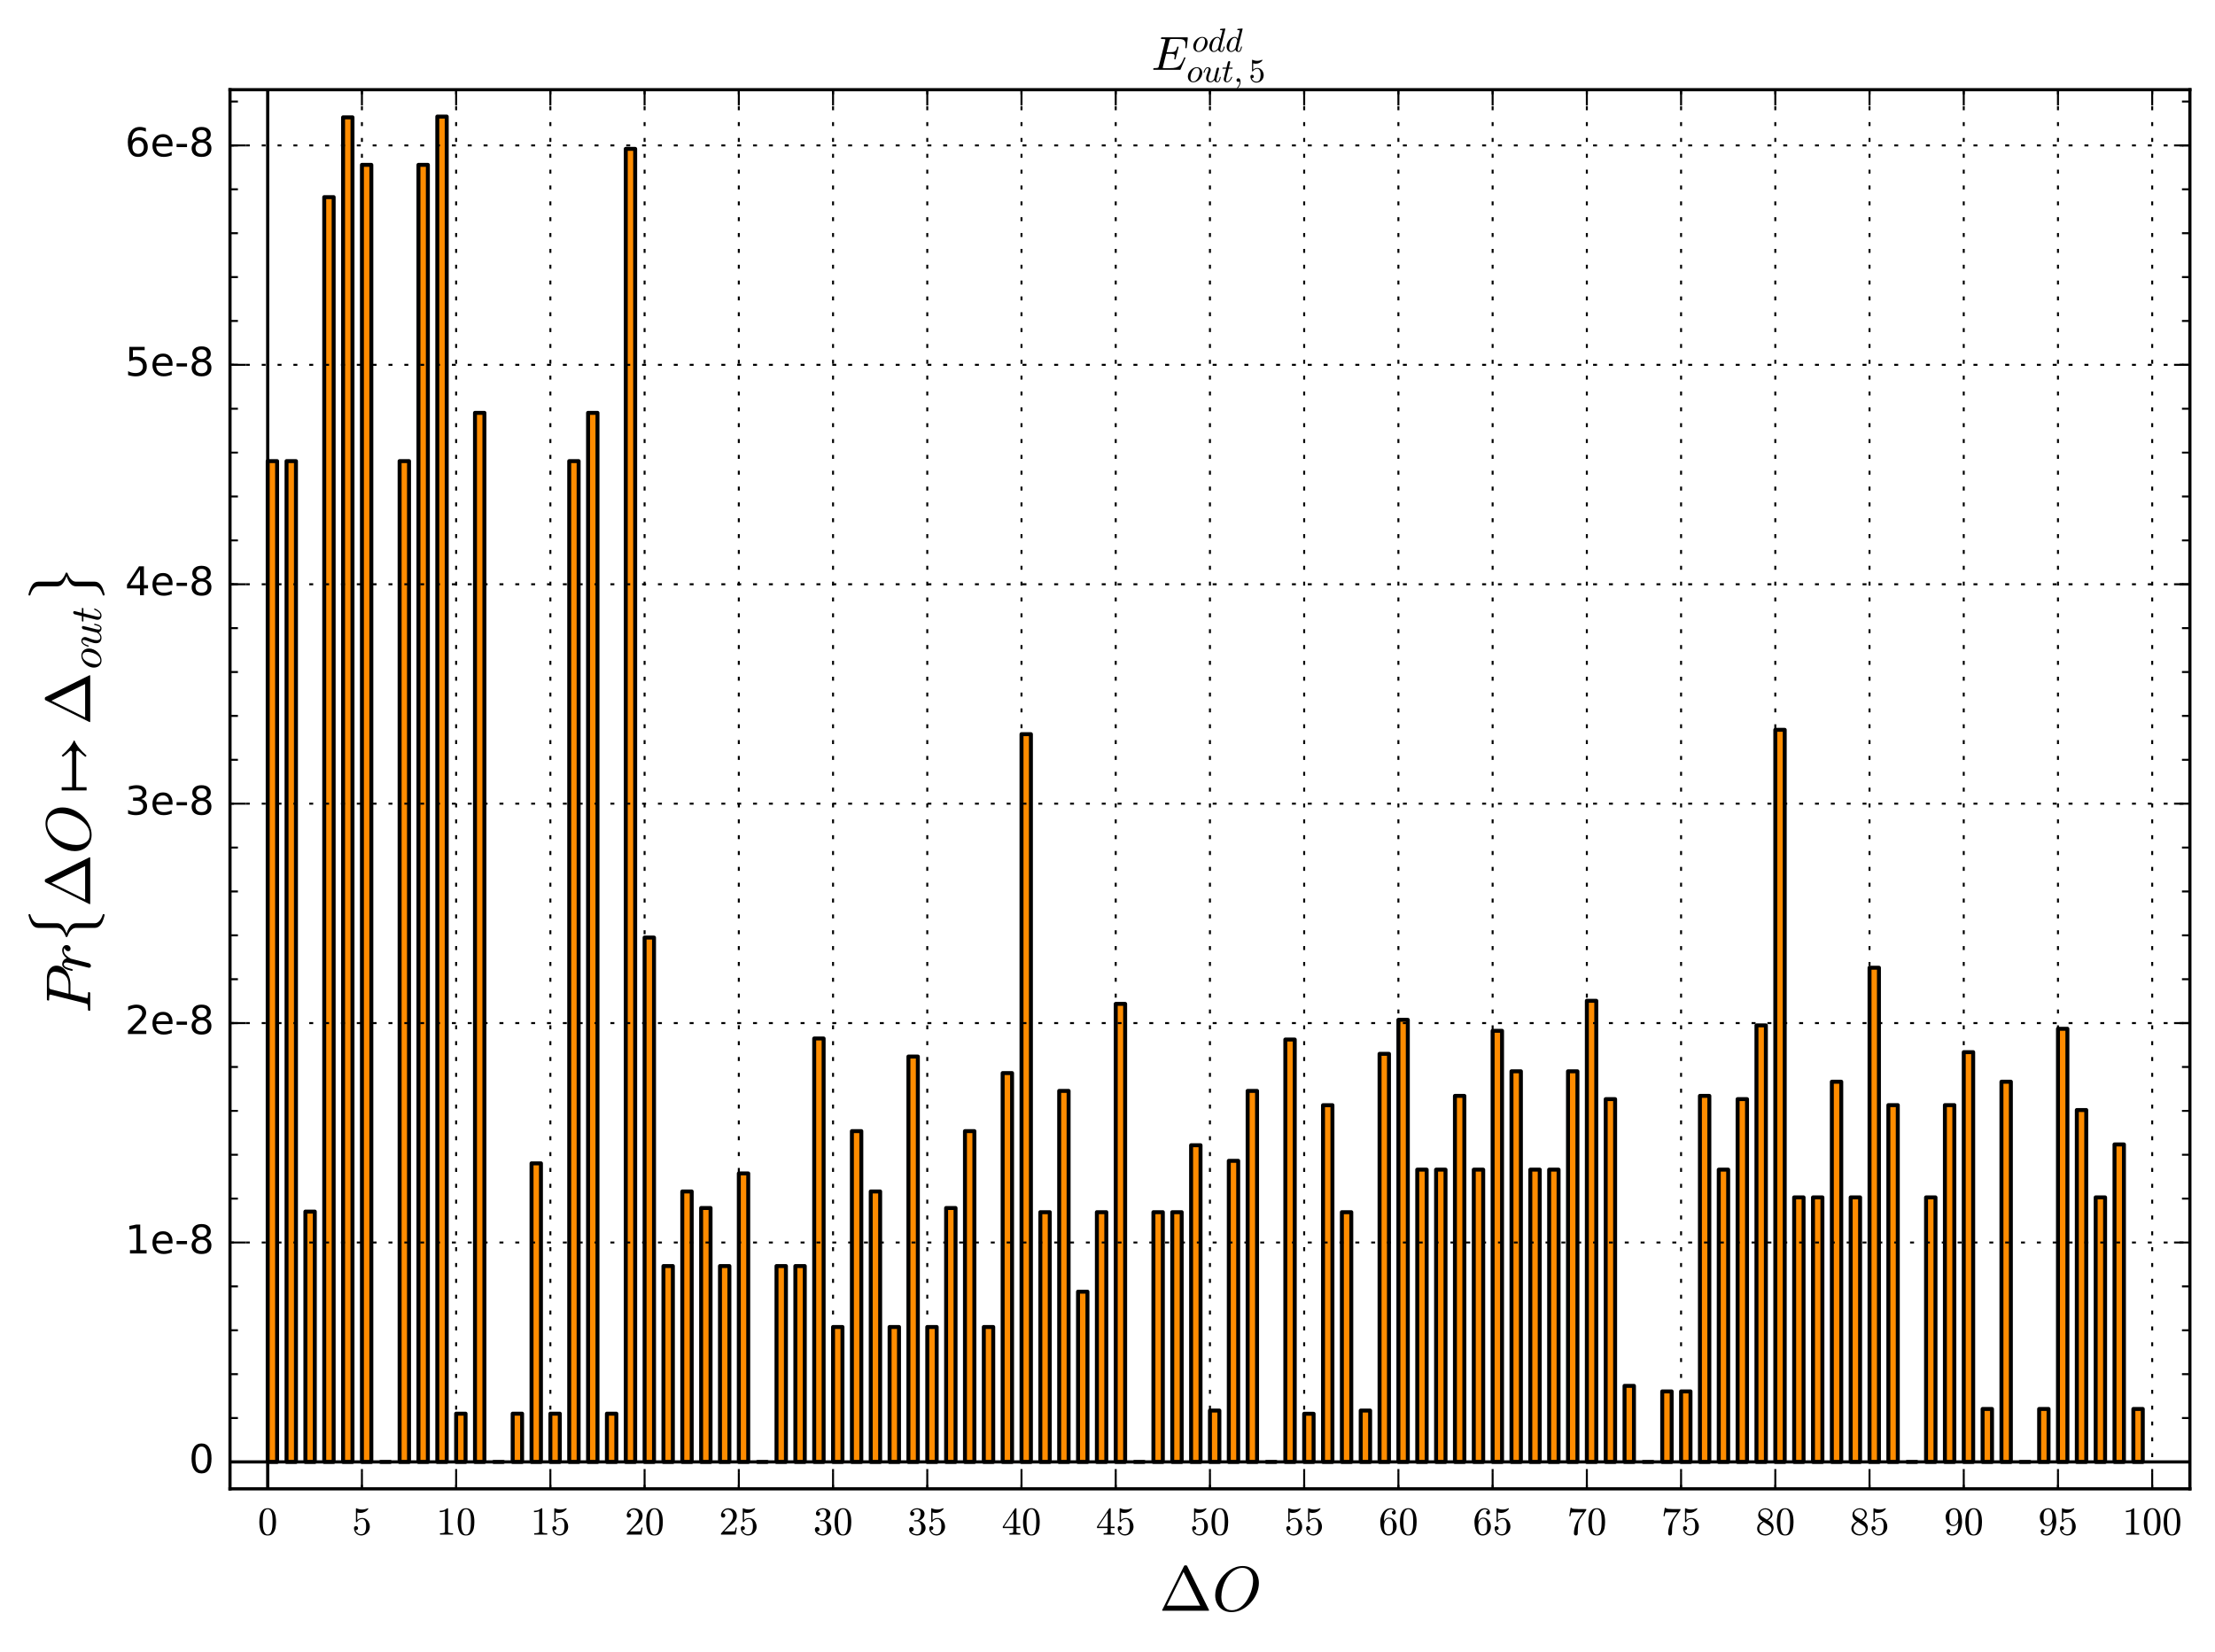 <?xml version="1.0" encoding="utf-8" standalone="no"?>
<!DOCTYPE svg PUBLIC "-//W3C//DTD SVG 1.1//EN"
  "http://www.w3.org/Graphics/SVG/1.1/DTD/svg11.dtd">
<!-- Created with matplotlib (http://matplotlib.org/) -->
<svg height="417pt" version="1.1" viewBox="0 0 559 417" width="559pt" xmlns="http://www.w3.org/2000/svg" xmlns:xlink="http://www.w3.org/1999/xlink">
 <defs>
  <style type="text/css">
*{stroke-linecap:butt;stroke-linejoin:round;}
  </style>
 </defs>
 <g id="figure_1">
  <g id="patch_1">
   <path d="M 0 417.189 
L 559.863 417.189 
L 559.863 0 
L 0 0 
z
" style="fill:#ffffff;"/>
  </g>
  <g id="axes_1">
   <g id="patch_2">
    <path d="M 58.046 375.826 
L 552.663 375.826 
L 552.663 22.64 
L 58.046 22.64 
z
" style="fill:#ffffff;"/>
   </g>
   <g id="patch_3">
    <path clip-path="url(#p2f75b86c0b)" d="M 67.558 369.034 
L 69.936 369.034 
L 69.936 116.401 
L 67.558 116.401 
z
" style="fill:#ff8c00;stroke:#000000;stroke-linejoin:miter;"/>
   </g>
   <g id="patch_4">
    <path clip-path="url(#p2f75b86c0b)" d="M 72.314 369.034 
L 74.692 369.034 
L 74.692 116.401 
L 72.314 116.401 
z
" style="fill:#ff8c00;stroke:#000000;stroke-linejoin:miter;"/>
   </g>
   <g id="patch_5">
    <path clip-path="url(#p2f75b86c0b)" d="M 77.07 369.034 
L 79.448 369.034 
L 79.448 305.844 
L 77.07 305.844 
z
" style="fill:#ff8c00;stroke:#000000;stroke-linejoin:miter;"/>
   </g>
   <g id="patch_6">
    <path clip-path="url(#p2f75b86c0b)" d="M 81.826 369.034 
L 84.204 369.034 
L 84.204 49.76 
L 81.826 49.76 
z
" style="fill:#ff8c00;stroke:#000000;stroke-linejoin:miter;"/>
   </g>
   <g id="patch_7">
    <path clip-path="url(#p2f75b86c0b)" d="M 86.582 369.034 
L 88.96 369.034 
L 88.96 29.628 
L 86.582 29.628 
z
" style="fill:#ff8c00;stroke:#000000;stroke-linejoin:miter;"/>
   </g>
   <g id="patch_8">
    <path clip-path="url(#p2f75b86c0b)" d="M 91.338 369.034 
L 93.715 369.034 
L 93.715 41.615 
L 91.338 41.615 
z
" style="fill:#ff8c00;stroke:#000000;stroke-linejoin:miter;"/>
   </g>
   <g id="patch_9">
    <path clip-path="url(#p2f75b86c0b)" d="M 96.093 369.034 
L 98.471 369.034 
L 98.471 369.034 
L 96.093 369.034 
z
" style="fill:#ff8c00;stroke:#000000;stroke-linejoin:miter;"/>
   </g>
   <g id="patch_10">
    <path clip-path="url(#p2f75b86c0b)" d="M 100.849 369.034 
L 103.227 369.034 
L 103.227 116.401 
L 100.849 116.401 
z
" style="fill:#ff8c00;stroke:#000000;stroke-linejoin:miter;"/>
   </g>
   <g id="patch_11">
    <path clip-path="url(#p2f75b86c0b)" d="M 105.605 369.034 
L 107.983 369.034 
L 107.983 41.615 
L 105.605 41.615 
z
" style="fill:#ff8c00;stroke:#000000;stroke-linejoin:miter;"/>
   </g>
   <g id="patch_12">
    <path clip-path="url(#p2f75b86c0b)" d="M 110.361 369.034 
L 112.739 369.034 
L 112.739 29.432 
L 110.361 29.432 
z
" style="fill:#ff8c00;stroke:#000000;stroke-linejoin:miter;"/>
   </g>
   <g id="patch_13">
    <path clip-path="url(#p2f75b86c0b)" d="M 115.117 369.034 
L 117.495 369.034 
L 117.495 356.852 
L 115.117 356.852 
z
" style="fill:#ff8c00;stroke:#000000;stroke-linejoin:miter;"/>
   </g>
   <g id="patch_14">
    <path clip-path="url(#p2f75b86c0b)" d="M 119.873 369.034 
L 122.251 369.034 
L 122.251 104.218 
L 119.873 104.218 
z
" style="fill:#ff8c00;stroke:#000000;stroke-linejoin:miter;"/>
   </g>
   <g id="patch_15">
    <path clip-path="url(#p2f75b86c0b)" d="M 124.629 369.034 
L 127.007 369.034 
L 127.007 369.034 
L 124.629 369.034 
z
" style="fill:#ff8c00;stroke:#000000;stroke-linejoin:miter;"/>
   </g>
   <g id="patch_16">
    <path clip-path="url(#p2f75b86c0b)" d="M 129.385 369.034 
L 131.763 369.034 
L 131.763 356.852 
L 129.385 356.852 
z
" style="fill:#ff8c00;stroke:#000000;stroke-linejoin:miter;"/>
   </g>
   <g id="patch_17">
    <path clip-path="url(#p2f75b86c0b)" d="M 134.141 369.034 
L 136.519 369.034 
L 136.519 293.662 
L 134.141 293.662 
z
" style="fill:#ff8c00;stroke:#000000;stroke-linejoin:miter;"/>
   </g>
   <g id="patch_18">
    <path clip-path="url(#p2f75b86c0b)" d="M 138.897 369.034 
L 141.275 369.034 
L 141.275 356.852 
L 138.897 356.852 
z
" style="fill:#ff8c00;stroke:#000000;stroke-linejoin:miter;"/>
   </g>
   <g id="patch_19">
    <path clip-path="url(#p2f75b86c0b)" d="M 143.653 369.034 
L 146.031 369.034 
L 146.031 116.401 
L 143.653 116.401 
z
" style="fill:#ff8c00;stroke:#000000;stroke-linejoin:miter;"/>
   </g>
   <g id="patch_20">
    <path clip-path="url(#p2f75b86c0b)" d="M 148.409 369.034 
L 150.787 369.034 
L 150.787 104.218 
L 148.409 104.218 
z
" style="fill:#ff8c00;stroke:#000000;stroke-linejoin:miter;"/>
   </g>
   <g id="patch_21">
    <path clip-path="url(#p2f75b86c0b)" d="M 153.165 369.034 
L 155.543 369.034 
L 155.543 356.852 
L 153.165 356.852 
z
" style="fill:#ff8c00;stroke:#000000;stroke-linejoin:miter;"/>
   </g>
   <g id="patch_22">
    <path clip-path="url(#p2f75b86c0b)" d="M 157.921 369.034 
L 160.299 369.034 
L 160.299 37.578 
L 157.921 37.578 
z
" style="fill:#ff8c00;stroke:#000000;stroke-linejoin:miter;"/>
   </g>
   <g id="patch_23">
    <path clip-path="url(#p2f75b86c0b)" d="M 162.677 369.034 
L 165.055 369.034 
L 165.055 236.67 
L 162.677 236.67 
z
" style="fill:#ff8c00;stroke:#000000;stroke-linejoin:miter;"/>
   </g>
   <g id="patch_24">
    <path clip-path="url(#p2f75b86c0b)" d="M 167.433 369.034 
L 169.81 369.034 
L 169.81 319.591 
L 167.433 319.591 
z
" style="fill:#ff8c00;stroke:#000000;stroke-linejoin:miter;"/>
   </g>
   <g id="patch_25">
    <path clip-path="url(#p2f75b86c0b)" d="M 172.188 369.034 
L 174.566 369.034 
L 174.566 300.766 
L 172.188 300.766 
z
" style="fill:#ff8c00;stroke:#000000;stroke-linejoin:miter;"/>
   </g>
   <g id="patch_26">
    <path clip-path="url(#p2f75b86c0b)" d="M 176.944 369.034 
L 179.322 369.034 
L 179.322 304.937 
L 176.944 304.937 
z
" style="fill:#ff8c00;stroke:#000000;stroke-linejoin:miter;"/>
   </g>
   <g id="patch_27">
    <path clip-path="url(#p2f75b86c0b)" d="M 181.7 369.034 
L 184.078 369.034 
L 184.078 319.591 
L 181.7 319.591 
z
" style="fill:#ff8c00;stroke:#000000;stroke-linejoin:miter;"/>
   </g>
   <g id="patch_28">
    <path clip-path="url(#p2f75b86c0b)" d="M 186.456 369.034 
L 188.834 369.034 
L 188.834 296.208 
L 186.456 296.208 
z
" style="fill:#ff8c00;stroke:#000000;stroke-linejoin:miter;"/>
   </g>
   <g id="patch_29">
    <path clip-path="url(#p2f75b86c0b)" d="M 191.212 369.034 
L 193.59 369.034 
L 193.59 369.034 
L 191.212 369.034 
z
" style="fill:#ff8c00;stroke:#000000;stroke-linejoin:miter;"/>
   </g>
   <g id="patch_30">
    <path clip-path="url(#p2f75b86c0b)" d="M 195.968 369.034 
L 198.346 369.034 
L 198.346 319.591 
L 195.968 319.591 
z
" style="fill:#ff8c00;stroke:#000000;stroke-linejoin:miter;"/>
   </g>
   <g id="patch_31">
    <path clip-path="url(#p2f75b86c0b)" d="M 200.724 369.034 
L 203.102 369.034 
L 203.102 319.591 
L 200.724 319.591 
z
" style="fill:#ff8c00;stroke:#000000;stroke-linejoin:miter;"/>
   </g>
   <g id="patch_32">
    <path clip-path="url(#p2f75b86c0b)" d="M 205.48 369.034 
L 207.858 369.034 
L 207.858 262.148 
L 205.48 262.148 
z
" style="fill:#ff8c00;stroke:#000000;stroke-linejoin:miter;"/>
   </g>
   <g id="patch_33">
    <path clip-path="url(#p2f75b86c0b)" d="M 210.236 369.034 
L 212.614 369.034 
L 212.614 334.975 
L 210.236 334.975 
z
" style="fill:#ff8c00;stroke:#000000;stroke-linejoin:miter;"/>
   </g>
   <g id="patch_34">
    <path clip-path="url(#p2f75b86c0b)" d="M 214.992 369.034 
L 217.37 369.034 
L 217.37 285.532 
L 214.992 285.532 
z
" style="fill:#ff8c00;stroke:#000000;stroke-linejoin:miter;"/>
   </g>
   <g id="patch_35">
    <path clip-path="url(#p2f75b86c0b)" d="M 219.748 369.034 
L 222.126 369.034 
L 222.126 300.766 
L 219.748 300.766 
z
" style="fill:#ff8c00;stroke:#000000;stroke-linejoin:miter;"/>
   </g>
   <g id="patch_36">
    <path clip-path="url(#p2f75b86c0b)" d="M 224.504 369.034 
L 226.882 369.034 
L 226.882 334.975 
L 224.504 334.975 
z
" style="fill:#ff8c00;stroke:#000000;stroke-linejoin:miter;"/>
   </g>
   <g id="patch_37">
    <path clip-path="url(#p2f75b86c0b)" d="M 229.26 369.034 
L 231.638 369.034 
L 231.638 266.707 
L 229.26 266.707 
z
" style="fill:#ff8c00;stroke:#000000;stroke-linejoin:miter;"/>
   </g>
   <g id="patch_38">
    <path clip-path="url(#p2f75b86c0b)" d="M 234.016 369.034 
L 236.394 369.034 
L 236.394 334.975 
L 234.016 334.975 
z
" style="fill:#ff8c00;stroke:#000000;stroke-linejoin:miter;"/>
   </g>
   <g id="patch_39">
    <path clip-path="url(#p2f75b86c0b)" d="M 238.772 369.034 
L 241.15 369.034 
L 241.15 304.937 
L 238.772 304.937 
z
" style="fill:#ff8c00;stroke:#000000;stroke-linejoin:miter;"/>
   </g>
   <g id="patch_40">
    <path clip-path="url(#p2f75b86c0b)" d="M 243.528 369.034 
L 245.905 369.034 
L 245.905 285.532 
L 243.528 285.532 
z
" style="fill:#ff8c00;stroke:#000000;stroke-linejoin:miter;"/>
   </g>
   <g id="patch_41">
    <path clip-path="url(#p2f75b86c0b)" d="M 248.283 369.034 
L 250.661 369.034 
L 250.661 334.975 
L 248.283 334.975 
z
" style="fill:#ff8c00;stroke:#000000;stroke-linejoin:miter;"/>
   </g>
   <g id="patch_42">
    <path clip-path="url(#p2f75b86c0b)" d="M 253.039 369.034 
L 255.417 369.034 
L 255.417 270.878 
L 253.039 270.878 
z
" style="fill:#ff8c00;stroke:#000000;stroke-linejoin:miter;"/>
   </g>
   <g id="patch_43">
    <path clip-path="url(#p2f75b86c0b)" d="M 257.795 369.034 
L 260.173 369.034 
L 260.173 185.328 
L 257.795 185.328 
z
" style="fill:#ff8c00;stroke:#000000;stroke-linejoin:miter;"/>
   </g>
   <g id="patch_44">
    <path clip-path="url(#p2f75b86c0b)" d="M 262.551 369.034 
L 264.929 369.034 
L 264.929 305.99 
L 262.551 305.99 
z
" style="fill:#ff8c00;stroke:#000000;stroke-linejoin:miter;"/>
   </g>
   <g id="patch_45">
    <path clip-path="url(#p2f75b86c0b)" d="M 267.307 369.034 
L 269.685 369.034 
L 269.685 275.378 
L 267.307 275.378 
z
" style="fill:#ff8c00;stroke:#000000;stroke-linejoin:miter;"/>
   </g>
   <g id="patch_46">
    <path clip-path="url(#p2f75b86c0b)" d="M 272.063 369.034 
L 274.441 369.034 
L 274.441 326.055 
L 272.063 326.055 
z
" style="fill:#ff8c00;stroke:#000000;stroke-linejoin:miter;"/>
   </g>
   <g id="patch_47">
    <path clip-path="url(#p2f75b86c0b)" d="M 276.819 369.034 
L 279.197 369.034 
L 279.197 305.99 
L 276.819 305.99 
z
" style="fill:#ff8c00;stroke:#000000;stroke-linejoin:miter;"/>
   </g>
   <g id="patch_48">
    <path clip-path="url(#p2f75b86c0b)" d="M 281.575 369.034 
L 283.953 369.034 
L 283.953 253.409 
L 281.575 253.409 
z
" style="fill:#ff8c00;stroke:#000000;stroke-linejoin:miter;"/>
   </g>
   <g id="patch_49">
    <path clip-path="url(#p2f75b86c0b)" d="M 286.331 369.034 
L 288.709 369.034 
L 288.709 369.034 
L 286.331 369.034 
z
" style="fill:#ff8c00;stroke:#000000;stroke-linejoin:miter;"/>
   </g>
   <g id="patch_50">
    <path clip-path="url(#p2f75b86c0b)" d="M 291.087 369.034 
L 293.465 369.034 
L 293.465 305.99 
L 291.087 305.99 
z
" style="fill:#ff8c00;stroke:#000000;stroke-linejoin:miter;"/>
   </g>
   <g id="patch_51">
    <path clip-path="url(#p2f75b86c0b)" d="M 295.843 369.034 
L 298.221 369.034 
L 298.221 305.99 
L 295.843 305.99 
z
" style="fill:#ff8c00;stroke:#000000;stroke-linejoin:miter;"/>
   </g>
   <g id="patch_52">
    <path clip-path="url(#p2f75b86c0b)" d="M 300.599 369.034 
L 302.977 369.034 
L 302.977 289.095 
L 300.599 289.095 
z
" style="fill:#ff8c00;stroke:#000000;stroke-linejoin:miter;"/>
   </g>
   <g id="patch_53">
    <path clip-path="url(#p2f75b86c0b)" d="M 305.355 369.034 
L 307.733 369.034 
L 307.733 356.071 
L 305.355 356.071 
z
" style="fill:#ff8c00;stroke:#000000;stroke-linejoin:miter;"/>
   </g>
   <g id="patch_54">
    <path clip-path="url(#p2f75b86c0b)" d="M 310.111 369.034 
L 312.489 369.034 
L 312.489 293.028 
L 310.111 293.028 
z
" style="fill:#ff8c00;stroke:#000000;stroke-linejoin:miter;"/>
   </g>
   <g id="patch_55">
    <path clip-path="url(#p2f75b86c0b)" d="M 314.867 369.034 
L 317.245 369.034 
L 317.245 275.378 
L 314.867 275.378 
z
" style="fill:#ff8c00;stroke:#000000;stroke-linejoin:miter;"/>
   </g>
   <g id="patch_56">
    <path clip-path="url(#p2f75b86c0b)" d="M 319.623 369.034 
L 322 369.034 
L 322 369.034 
L 319.623 369.034 
z
" style="fill:#ff8c00;stroke:#000000;stroke-linejoin:miter;"/>
   </g>
   <g id="patch_57">
    <path clip-path="url(#p2f75b86c0b)" d="M 324.378 369.034 
L 326.756 369.034 
L 326.756 262.415 
L 324.378 262.415 
z
" style="fill:#ff8c00;stroke:#000000;stroke-linejoin:miter;"/>
   </g>
   <g id="patch_58">
    <path clip-path="url(#p2f75b86c0b)" d="M 329.134 369.034 
L 331.512 369.034 
L 331.512 356.877 
L 329.134 356.877 
z
" style="fill:#ff8c00;stroke:#000000;stroke-linejoin:miter;"/>
   </g>
   <g id="patch_59">
    <path clip-path="url(#p2f75b86c0b)" d="M 333.89 369.034 
L 336.268 369.034 
L 336.268 278.985 
L 333.89 278.985 
z
" style="fill:#ff8c00;stroke:#000000;stroke-linejoin:miter;"/>
   </g>
   <g id="patch_60">
    <path clip-path="url(#p2f75b86c0b)" d="M 338.646 369.034 
L 341.024 369.034 
L 341.024 305.99 
L 338.646 305.99 
z
" style="fill:#ff8c00;stroke:#000000;stroke-linejoin:miter;"/>
   </g>
   <g id="patch_61">
    <path clip-path="url(#p2f75b86c0b)" d="M 343.402 369.034 
L 345.78 369.034 
L 345.78 356.071 
L 343.402 356.071 
z
" style="fill:#ff8c00;stroke:#000000;stroke-linejoin:miter;"/>
   </g>
   <g id="patch_62">
    <path clip-path="url(#p2f75b86c0b)" d="M 348.158 369.034 
L 350.536 369.034 
L 350.536 266.022 
L 348.158 266.022 
z
" style="fill:#ff8c00;stroke:#000000;stroke-linejoin:miter;"/>
   </g>
   <g id="patch_63">
    <path clip-path="url(#p2f75b86c0b)" d="M 352.914 369.034 
L 355.292 369.034 
L 355.292 257.434 
L 352.914 257.434 
z
" style="fill:#ff8c00;stroke:#000000;stroke-linejoin:miter;"/>
   </g>
   <g id="patch_64">
    <path clip-path="url(#p2f75b86c0b)" d="M 357.67 369.034 
L 360.048 369.034 
L 360.048 295.255 
L 357.67 295.255 
z
" style="fill:#ff8c00;stroke:#000000;stroke-linejoin:miter;"/>
   </g>
   <g id="patch_65">
    <path clip-path="url(#p2f75b86c0b)" d="M 362.426 369.034 
L 364.804 369.034 
L 364.804 295.255 
L 362.426 295.255 
z
" style="fill:#ff8c00;stroke:#000000;stroke-linejoin:miter;"/>
   </g>
   <g id="patch_66">
    <path clip-path="url(#p2f75b86c0b)" d="M 367.182 369.034 
L 369.56 369.034 
L 369.56 276.637 
L 367.182 276.637 
z
" style="fill:#ff8c00;stroke:#000000;stroke-linejoin:miter;"/>
   </g>
   <g id="patch_67">
    <path clip-path="url(#p2f75b86c0b)" d="M 371.938 369.034 
L 374.316 369.034 
L 374.316 295.255 
L 371.938 295.255 
z
" style="fill:#ff8c00;stroke:#000000;stroke-linejoin:miter;"/>
   </g>
   <g id="patch_68">
    <path clip-path="url(#p2f75b86c0b)" d="M 376.694 369.034 
L 379.072 369.034 
L 379.072 260.21 
L 376.694 260.21 
z
" style="fill:#ff8c00;stroke:#000000;stroke-linejoin:miter;"/>
   </g>
   <g id="patch_69">
    <path clip-path="url(#p2f75b86c0b)" d="M 381.45 369.034 
L 383.828 369.034 
L 383.828 270.431 
L 381.45 270.431 
z
" style="fill:#ff8c00;stroke:#000000;stroke-linejoin:miter;"/>
   </g>
   <g id="patch_70">
    <path clip-path="url(#p2f75b86c0b)" d="M 386.206 369.034 
L 388.584 369.034 
L 388.584 295.255 
L 386.206 295.255 
z
" style="fill:#ff8c00;stroke:#000000;stroke-linejoin:miter;"/>
   </g>
   <g id="patch_71">
    <path clip-path="url(#p2f75b86c0b)" d="M 390.962 369.034 
L 393.34 369.034 
L 393.34 295.255 
L 390.962 295.255 
z
" style="fill:#ff8c00;stroke:#000000;stroke-linejoin:miter;"/>
   </g>
   <g id="patch_72">
    <path clip-path="url(#p2f75b86c0b)" d="M 395.717 369.034 
L 398.095 369.034 
L 398.095 270.431 
L 395.717 270.431 
z
" style="fill:#ff8c00;stroke:#000000;stroke-linejoin:miter;"/>
   </g>
   <g id="patch_73">
    <path clip-path="url(#p2f75b86c0b)" d="M 400.473 369.034 
L 402.851 369.034 
L 402.851 252.631 
L 400.473 252.631 
z
" style="fill:#ff8c00;stroke:#000000;stroke-linejoin:miter;"/>
   </g>
   <g id="patch_74">
    <path clip-path="url(#p2f75b86c0b)" d="M 405.229 369.034 
L 407.607 369.034 
L 407.607 277.456 
L 405.229 277.456 
z
" style="fill:#ff8c00;stroke:#000000;stroke-linejoin:miter;"/>
   </g>
   <g id="patch_75">
    <path clip-path="url(#p2f75b86c0b)" d="M 409.985 369.034 
L 412.363 369.034 
L 412.363 349.831 
L 409.985 349.831 
z
" style="fill:#ff8c00;stroke:#000000;stroke-linejoin:miter;"/>
   </g>
   <g id="patch_76">
    <path clip-path="url(#p2f75b86c0b)" d="M 414.741 369.034 
L 417.119 369.034 
L 417.119 369.034 
L 414.741 369.034 
z
" style="fill:#ff8c00;stroke:#000000;stroke-linejoin:miter;"/>
   </g>
   <g id="patch_77">
    <path clip-path="url(#p2f75b86c0b)" d="M 419.497 369.034 
L 421.875 369.034 
L 421.875 351.234 
L 419.497 351.234 
z
" style="fill:#ff8c00;stroke:#000000;stroke-linejoin:miter;"/>
   </g>
   <g id="patch_78">
    <path clip-path="url(#p2f75b86c0b)" d="M 424.253 369.034 
L 426.631 369.034 
L 426.631 351.234 
L 424.253 351.234 
z
" style="fill:#ff8c00;stroke:#000000;stroke-linejoin:miter;"/>
   </g>
   <g id="patch_79">
    <path clip-path="url(#p2f75b86c0b)" d="M 429.009 369.034 
L 431.387 369.034 
L 431.387 276.637 
L 429.009 276.637 
z
" style="fill:#ff8c00;stroke:#000000;stroke-linejoin:miter;"/>
   </g>
   <g id="patch_80">
    <path clip-path="url(#p2f75b86c0b)" d="M 433.765 369.034 
L 436.143 369.034 
L 436.143 295.255 
L 433.765 295.255 
z
" style="fill:#ff8c00;stroke:#000000;stroke-linejoin:miter;"/>
   </g>
   <g id="patch_81">
    <path clip-path="url(#p2f75b86c0b)" d="M 438.521 369.034 
L 440.899 369.034 
L 440.899 277.456 
L 438.521 277.456 
z
" style="fill:#ff8c00;stroke:#000000;stroke-linejoin:miter;"/>
   </g>
   <g id="patch_82">
    <path clip-path="url(#p2f75b86c0b)" d="M 443.277 369.034 
L 445.655 369.034 
L 445.655 258.837 
L 443.277 258.837 
z
" style="fill:#ff8c00;stroke:#000000;stroke-linejoin:miter;"/>
   </g>
   <g id="patch_83">
    <path clip-path="url(#p2f75b86c0b)" d="M 448.033 369.034 
L 450.411 369.034 
L 450.411 184.23 
L 448.033 184.23 
z
" style="fill:#ff8c00;stroke:#000000;stroke-linejoin:miter;"/>
   </g>
   <g id="patch_84">
    <path clip-path="url(#p2f75b86c0b)" d="M 452.789 369.034 
L 455.167 369.034 
L 455.167 302.258 
L 452.789 302.258 
z
" style="fill:#ff8c00;stroke:#000000;stroke-linejoin:miter;"/>
   </g>
   <g id="patch_85">
    <path clip-path="url(#p2f75b86c0b)" d="M 457.545 369.034 
L 459.923 369.034 
L 459.923 302.258 
L 457.545 302.258 
z
" style="fill:#ff8c00;stroke:#000000;stroke-linejoin:miter;"/>
   </g>
   <g id="patch_86">
    <path clip-path="url(#p2f75b86c0b)" d="M 462.301 369.034 
L 464.679 369.034 
L 464.679 273.06 
L 462.301 273.06 
z
" style="fill:#ff8c00;stroke:#000000;stroke-linejoin:miter;"/>
   </g>
   <g id="patch_87">
    <path clip-path="url(#p2f75b86c0b)" d="M 467.057 369.034 
L 469.435 369.034 
L 469.435 302.258 
L 467.057 302.258 
z
" style="fill:#ff8c00;stroke:#000000;stroke-linejoin:miter;"/>
   </g>
   <g id="patch_88">
    <path clip-path="url(#p2f75b86c0b)" d="M 471.812 369.034 
L 474.19 369.034 
L 474.19 244.289 
L 471.812 244.289 
z
" style="fill:#ff8c00;stroke:#000000;stroke-linejoin:miter;"/>
   </g>
   <g id="patch_89">
    <path clip-path="url(#p2f75b86c0b)" d="M 476.568 369.034 
L 478.946 369.034 
L 478.946 278.964 
L 476.568 278.964 
z
" style="fill:#ff8c00;stroke:#000000;stroke-linejoin:miter;"/>
   </g>
   <g id="patch_90">
    <path clip-path="url(#p2f75b86c0b)" d="M 481.324 369.034 
L 483.702 369.034 
L 483.702 369.034 
L 481.324 369.034 
z
" style="fill:#ff8c00;stroke:#000000;stroke-linejoin:miter;"/>
   </g>
   <g id="patch_91">
    <path clip-path="url(#p2f75b86c0b)" d="M 486.08 369.034 
L 488.458 369.034 
L 488.458 302.258 
L 486.08 302.258 
z
" style="fill:#ff8c00;stroke:#000000;stroke-linejoin:miter;"/>
   </g>
   <g id="patch_92">
    <path clip-path="url(#p2f75b86c0b)" d="M 490.836 369.034 
L 493.214 369.034 
L 493.214 278.964 
L 490.836 278.964 
z
" style="fill:#ff8c00;stroke:#000000;stroke-linejoin:miter;"/>
   </g>
   <g id="patch_93">
    <path clip-path="url(#p2f75b86c0b)" d="M 495.592 369.034 
L 497.97 369.034 
L 497.97 265.598 
L 495.592 265.598 
z
" style="fill:#ff8c00;stroke:#000000;stroke-linejoin:miter;"/>
   </g>
   <g id="patch_94">
    <path clip-path="url(#p2f75b86c0b)" d="M 500.348 369.034 
L 502.726 369.034 
L 502.726 355.668 
L 500.348 355.668 
z
" style="fill:#ff8c00;stroke:#000000;stroke-linejoin:miter;"/>
   </g>
   <g id="patch_95">
    <path clip-path="url(#p2f75b86c0b)" d="M 505.104 369.034 
L 507.482 369.034 
L 507.482 273.06 
L 505.104 273.06 
z
" style="fill:#ff8c00;stroke:#000000;stroke-linejoin:miter;"/>
   </g>
   <g id="patch_96">
    <path clip-path="url(#p2f75b86c0b)" d="M 509.86 369.034 
L 512.238 369.034 
L 512.238 369.034 
L 509.86 369.034 
z
" style="fill:#ff8c00;stroke:#000000;stroke-linejoin:miter;"/>
   </g>
   <g id="patch_97">
    <path clip-path="url(#p2f75b86c0b)" d="M 514.616 369.034 
L 516.994 369.034 
L 516.994 355.668 
L 514.616 355.668 
z
" style="fill:#ff8c00;stroke:#000000;stroke-linejoin:miter;"/>
   </g>
   <g id="patch_98">
    <path clip-path="url(#p2f75b86c0b)" d="M 519.372 369.034 
L 521.75 369.034 
L 521.75 259.694 
L 519.372 259.694 
z
" style="fill:#ff8c00;stroke:#000000;stroke-linejoin:miter;"/>
   </g>
   <g id="patch_99">
    <path clip-path="url(#p2f75b86c0b)" d="M 524.128 369.034 
L 526.506 369.034 
L 526.506 280.204 
L 524.128 280.204 
z
" style="fill:#ff8c00;stroke:#000000;stroke-linejoin:miter;"/>
   </g>
   <g id="patch_100">
    <path clip-path="url(#p2f75b86c0b)" d="M 528.884 369.034 
L 531.262 369.034 
L 531.262 302.258 
L 528.884 302.258 
z
" style="fill:#ff8c00;stroke:#000000;stroke-linejoin:miter;"/>
   </g>
   <g id="patch_101">
    <path clip-path="url(#p2f75b86c0b)" d="M 533.64 369.034 
L 536.018 369.034 
L 536.018 288.891 
L 533.64 288.891 
z
" style="fill:#ff8c00;stroke:#000000;stroke-linejoin:miter;"/>
   </g>
   <g id="patch_102">
    <path clip-path="url(#p2f75b86c0b)" d="M 538.396 369.034 
L 540.774 369.034 
L 540.774 355.668 
L 538.396 355.668 
z
" style="fill:#ff8c00;stroke:#000000;stroke-linejoin:miter;"/>
   </g>
   <g id="line2d_1">
    <path clip-path="url(#p2f75b86c0b)" d="M 58.046 369.034 
L 552.663 369.034 
" style="fill:none;stroke:#000000;stroke-linecap:square;stroke-width:0.8;"/>
   </g>
   <g id="line2d_2">
    <path clip-path="url(#p2f75b86c0b)" d="M 67.558 375.826 
L 67.558 22.64 
" style="fill:none;stroke:#000000;stroke-linecap:square;stroke-width:0.8;"/>
   </g>
   <g id="patch_103">
    <path d="M 58.046 375.826 
L 58.046 22.64 
" style="fill:none;stroke:#000000;stroke-linecap:square;stroke-linejoin:miter;stroke-width:0.8;"/>
   </g>
   <g id="patch_104">
    <path d="M 552.663 375.826 
L 552.663 22.64 
" style="fill:none;stroke:#000000;stroke-linecap:square;stroke-linejoin:miter;stroke-width:0.8;"/>
   </g>
   <g id="patch_105">
    <path d="M 58.046 375.826 
L 552.663 375.826 
" style="fill:none;stroke:#000000;stroke-linecap:square;stroke-linejoin:miter;stroke-width:0.8;"/>
   </g>
   <g id="patch_106">
    <path d="M 58.046 22.64 
L 552.663 22.64 
" style="fill:none;stroke:#000000;stroke-linecap:square;stroke-linejoin:miter;stroke-width:0.8;"/>
   </g>
   <g id="matplotlib.axis_1">
    <g id="xtick_1">
     <g id="line2d_3">
      <path clip-path="url(#p2f75b86c0b)" d="M 67.558 375.826 
L 67.558 22.64 
" style="fill:none;stroke:#000000;stroke-dasharray:1,3;stroke-dashoffset:0;stroke-width:0.5;"/>
     </g>
     <g id="line2d_4">
      <defs>
       <path d="M 0 0 
L 0 -4 
" id="md7c3c58e42" style="stroke:#000000;stroke-width:0.5;"/>
      </defs>
      <g>
       <use style="stroke:#000000;stroke-width:0.5;" x="67.558" xlink:href="#md7c3c58e42" y="375.826"/>
      </g>
     </g>
     <g id="line2d_5">
      <defs>
       <path d="M 0 0 
L 0 4 
" id="m2f36a800dc" style="stroke:#000000;stroke-width:0.5;"/>
      </defs>
      <g>
       <use style="stroke:#000000;stroke-width:0.5;" x="67.558" xlink:href="#m2f36a800dc" y="22.64"/>
      </g>
     </g>
     <g id="text_1">
      <!-- $0$ -->
      <defs>
       <path d="M 25 -2.203 
Q 12.75 -2.203 8.328 7.875 
Q 3.906 17.969 3.906 31.891 
Q 3.906 40.578 5.484 48.234 
Q 7.078 55.906 11.781 61.25 
Q 16.5 66.609 25 66.609 
Q 31.594 66.609 35.781 63.375 
Q 39.984 60.156 42.188 55.047 
Q 44.391 49.953 45.188 44.109 
Q 46 38.281 46 31.891 
Q 46 23.297 44.406 15.797 
Q 42.828 8.297 38.188 3.047 
Q 33.547 -2.203 25 -2.203 
z
M 25 0.391 
Q 30.562 0.391 33.297 6.094 
Q 36.031 11.812 36.672 18.75 
Q 37.312 25.688 37.312 33.5 
Q 37.312 41.016 36.672 47.359 
Q 36.031 53.719 33.312 58.859 
Q 30.609 64.016 25 64.016 
Q 19.344 64.016 16.609 58.828 
Q 13.875 53.656 13.234 47.328 
Q 12.594 41.016 12.594 33.5 
Q 12.594 27.938 12.859 23 
Q 13.141 18.062 14.312 12.812 
Q 15.484 7.562 18.094 3.969 
Q 20.703 0.391 25 0.391 
z
" id="Cmr10-30"/>
      </defs>
      <g transform="translate(65.058 387.425)scale(0.1 -0.1)">
       <use transform="translate(0 0.391)" xlink:href="#Cmr10-30"/>
      </g>
     </g>
    </g>
    <g id="xtick_2">
     <g id="line2d_6">
      <path clip-path="url(#p2f75b86c0b)" d="M 91.338 375.826 
L 91.338 22.64 
" style="fill:none;stroke:#000000;stroke-dasharray:1,3;stroke-dashoffset:0;stroke-width:0.5;"/>
     </g>
     <g id="line2d_7">
      <g>
       <use style="stroke:#000000;stroke-width:0.5;" x="91.338" xlink:href="#md7c3c58e42" y="375.826"/>
      </g>
     </g>
     <g id="line2d_8">
      <g>
       <use style="stroke:#000000;stroke-width:0.5;" x="91.338" xlink:href="#m2f36a800dc" y="22.64"/>
      </g>
     </g>
     <g id="text_2">
      <!-- $5$ -->
      <defs>
       <path d="M 8.688 11.375 
Q 9.719 8.453 11.844 6.047 
Q 13.969 3.656 16.875 2.312 
Q 19.781 0.984 22.906 0.984 
Q 30.125 0.984 32.859 6.594 
Q 35.594 12.203 35.594 20.219 
Q 35.594 23.688 35.469 26.047 
Q 35.359 28.422 34.812 30.609 
Q 33.891 34.125 31.562 36.766 
Q 29.25 39.406 25.875 39.406 
Q 22.516 39.406 20.094 38.375 
Q 17.672 37.359 16.156 35.984 
Q 14.656 34.625 13.484 33.109 
Q 12.312 31.594 12.016 31.5 
L 10.891 31.5 
Q 10.641 31.5 10.266 31.812 
Q 9.906 32.125 9.906 32.422 
L 9.906 65.828 
Q 9.906 66.062 10.219 66.328 
Q 10.547 66.609 10.891 66.609 
L 11.188 66.609 
Q 17.922 63.375 25.484 63.375 
Q 32.906 63.375 39.797 66.609 
L 40.094 66.609 
Q 40.438 66.609 40.719 66.359 
Q 41.016 66.109 41.016 65.828 
L 41.016 64.891 
Q 41.016 64.406 40.828 64.406 
Q 37.406 59.859 32.25 57.312 
Q 27.094 54.781 21.578 54.781 
Q 17.578 54.781 13.375 55.906 
L 13.375 37.016 
Q 16.703 39.703 19.312 40.844 
Q 21.922 42 25.984 42 
Q 31.5 42 35.859 38.812 
Q 40.234 35.641 42.578 30.531 
Q 44.922 25.438 44.922 20.125 
Q 44.922 14.109 41.969 8.984 
Q 39.016 3.859 33.938 0.828 
Q 28.859 -2.203 22.906 -2.203 
Q 17.969 -2.203 13.844 0.328 
Q 9.719 2.875 7.344 7.172 
Q 4.984 11.469 4.984 16.312 
Q 4.984 18.562 6.438 19.969 
Q 7.906 21.391 10.109 21.391 
Q 12.312 21.391 13.797 19.938 
Q 15.281 18.5 15.281 16.312 
Q 15.281 14.156 13.797 12.672 
Q 12.312 11.188 10.109 11.188 
Q 9.766 11.188 9.328 11.25 
Q 8.891 11.328 8.688 11.375 
z
" id="Cmr10-35"/>
      </defs>
      <g transform="translate(88.838 387.425)scale(0.1 -0.1)">
       <use transform="translate(0 0.391)" xlink:href="#Cmr10-35"/>
      </g>
     </g>
    </g>
    <g id="xtick_3">
     <g id="line2d_9">
      <path clip-path="url(#p2f75b86c0b)" d="M 115.117 375.826 
L 115.117 22.64 
" style="fill:none;stroke:#000000;stroke-dasharray:1,3;stroke-dashoffset:0;stroke-width:0.5;"/>
     </g>
     <g id="line2d_10">
      <g>
       <use style="stroke:#000000;stroke-width:0.5;" x="115.117" xlink:href="#md7c3c58e42" y="375.826"/>
      </g>
     </g>
     <g id="line2d_11">
      <g>
       <use style="stroke:#000000;stroke-width:0.5;" x="115.117" xlink:href="#m2f36a800dc" y="22.64"/>
      </g>
     </g>
     <g id="text_3">
      <!-- $10$ -->
      <defs>
       <path d="M 9.281 0 
L 9.281 3.516 
Q 21.781 3.516 21.781 6.688 
L 21.781 59.188 
Q 16.609 56.688 8.688 56.688 
L 8.688 60.203 
Q 20.953 60.203 27.203 66.609 
L 28.609 66.609 
Q 28.953 66.609 29.266 66.328 
Q 29.594 66.062 29.594 65.719 
L 29.594 6.688 
Q 29.594 3.516 42.094 3.516 
L 42.094 0 
z
" id="Cmr10-31"/>
      </defs>
      <g transform="translate(110.117 387.425)scale(0.1 -0.1)">
       <use transform="translate(0 0.391)" xlink:href="#Cmr10-31"/>
       <use transform="translate(50 0.391)" xlink:href="#Cmr10-30"/>
      </g>
     </g>
    </g>
    <g id="xtick_4">
     <g id="line2d_12">
      <path clip-path="url(#p2f75b86c0b)" d="M 138.897 375.826 
L 138.897 22.64 
" style="fill:none;stroke:#000000;stroke-dasharray:1,3;stroke-dashoffset:0;stroke-width:0.5;"/>
     </g>
     <g id="line2d_13">
      <g>
       <use style="stroke:#000000;stroke-width:0.5;" x="138.897" xlink:href="#md7c3c58e42" y="375.826"/>
      </g>
     </g>
     <g id="line2d_14">
      <g>
       <use style="stroke:#000000;stroke-width:0.5;" x="138.897" xlink:href="#m2f36a800dc" y="22.64"/>
      </g>
     </g>
     <g id="text_4">
      <!-- $15$ -->
      <g transform="translate(133.897 387.425)scale(0.1 -0.1)">
       <use transform="translate(0 0.391)" xlink:href="#Cmr10-31"/>
       <use transform="translate(50 0.391)" xlink:href="#Cmr10-35"/>
      </g>
     </g>
    </g>
    <g id="xtick_5">
     <g id="line2d_15">
      <path clip-path="url(#p2f75b86c0b)" d="M 162.677 375.826 
L 162.677 22.64 
" style="fill:none;stroke:#000000;stroke-dasharray:1,3;stroke-dashoffset:0;stroke-width:0.5;"/>
     </g>
     <g id="line2d_16">
      <g>
       <use style="stroke:#000000;stroke-width:0.5;" x="162.677" xlink:href="#md7c3c58e42" y="375.826"/>
      </g>
     </g>
     <g id="line2d_17">
      <g>
       <use style="stroke:#000000;stroke-width:0.5;" x="162.677" xlink:href="#m2f36a800dc" y="22.64"/>
      </g>
     </g>
     <g id="text_5">
      <!-- $20$ -->
      <defs>
       <path d="M 4.984 0 
L 4.984 2.688 
Q 4.984 2.938 5.172 3.219 
L 20.703 20.406 
Q 24.219 24.219 26.406 26.797 
Q 28.609 29.391 30.75 32.766 
Q 32.906 36.141 34.156 39.625 
Q 35.406 43.109 35.406 47.016 
Q 35.406 51.125 33.891 54.859 
Q 32.375 58.594 29.375 60.844 
Q 26.375 63.094 22.125 63.094 
Q 17.781 63.094 14.312 60.469 
Q 10.844 57.859 9.422 53.719 
Q 9.812 53.812 10.5 53.812 
Q 12.75 53.812 14.328 52.297 
Q 15.922 50.781 15.922 48.391 
Q 15.922 46.094 14.328 44.5 
Q 12.75 42.922 10.5 42.922 
Q 8.156 42.922 6.562 44.547 
Q 4.984 46.188 4.984 48.391 
Q 4.984 52.156 6.391 55.438 
Q 7.812 58.734 10.469 61.297 
Q 13.141 63.875 16.484 65.234 
Q 19.828 66.609 23.578 66.609 
Q 29.297 66.609 34.219 64.188 
Q 39.156 61.766 42.031 57.344 
Q 44.922 52.938 44.922 47.016 
Q 44.922 42.672 43.016 38.766 
Q 41.109 34.859 38.125 31.656 
Q 35.156 28.469 30.516 24.406 
Q 25.875 20.359 24.422 19 
L 13.094 8.109 
L 22.703 8.109 
Q 29.781 8.109 34.547 8.219 
Q 39.312 8.344 39.594 8.594 
Q 40.766 9.859 42 17.828 
L 44.922 17.828 
L 42.094 0 
z
" id="Cmr10-32"/>
      </defs>
      <g transform="translate(157.677 387.425)scale(0.1 -0.1)">
       <use transform="translate(0 0.391)" xlink:href="#Cmr10-32"/>
       <use transform="translate(50 0.391)" xlink:href="#Cmr10-30"/>
      </g>
     </g>
    </g>
    <g id="xtick_6">
     <g id="line2d_18">
      <path clip-path="url(#p2f75b86c0b)" d="M 186.456 375.826 
L 186.456 22.64 
" style="fill:none;stroke:#000000;stroke-dasharray:1,3;stroke-dashoffset:0;stroke-width:0.5;"/>
     </g>
     <g id="line2d_19">
      <g>
       <use style="stroke:#000000;stroke-width:0.5;" x="186.456" xlink:href="#md7c3c58e42" y="375.826"/>
      </g>
     </g>
     <g id="line2d_20">
      <g>
       <use style="stroke:#000000;stroke-width:0.5;" x="186.456" xlink:href="#m2f36a800dc" y="22.64"/>
      </g>
     </g>
     <g id="text_6">
      <!-- $25$ -->
      <g transform="translate(181.456 387.425)scale(0.1 -0.1)">
       <use transform="translate(0 0.391)" xlink:href="#Cmr10-32"/>
       <use transform="translate(50 0.391)" xlink:href="#Cmr10-35"/>
      </g>
     </g>
    </g>
    <g id="xtick_7">
     <g id="line2d_21">
      <path clip-path="url(#p2f75b86c0b)" d="M 210.236 375.826 
L 210.236 22.64 
" style="fill:none;stroke:#000000;stroke-dasharray:1,3;stroke-dashoffset:0;stroke-width:0.5;"/>
     </g>
     <g id="line2d_22">
      <g>
       <use style="stroke:#000000;stroke-width:0.5;" x="210.236" xlink:href="#md7c3c58e42" y="375.826"/>
      </g>
     </g>
     <g id="line2d_23">
      <g>
       <use style="stroke:#000000;stroke-width:0.5;" x="210.236" xlink:href="#m2f36a800dc" y="22.64"/>
      </g>
     </g>
     <g id="text_7">
      <!-- $30$ -->
      <defs>
       <path d="M 9.516 7.719 
Q 11.859 4.297 15.812 2.641 
Q 19.781 0.984 24.312 0.984 
Q 30.125 0.984 32.562 5.938 
Q 35.016 10.891 35.016 17.188 
Q 35.016 20.016 34.5 22.844 
Q 33.984 25.688 32.766 28.125 
Q 31.547 30.562 29.422 32.031 
Q 27.297 33.5 24.219 33.5 
L 17.578 33.5 
Q 16.703 33.5 16.703 34.422 
L 16.703 35.297 
Q 16.703 36.078 17.578 36.078 
L 23.094 36.531 
Q 26.609 36.531 28.922 39.156 
Q 31.25 41.797 32.328 45.578 
Q 33.406 49.359 33.406 52.781 
Q 33.406 57.562 31.156 60.641 
Q 28.906 63.719 24.312 63.719 
Q 20.516 63.719 17.047 62.281 
Q 13.578 60.844 11.531 57.906 
Q 11.719 57.953 11.859 57.984 
Q 12.016 58.016 12.203 58.016 
Q 14.453 58.016 15.969 56.453 
Q 17.484 54.891 17.484 52.688 
Q 17.484 50.531 15.969 48.969 
Q 14.453 47.406 12.203 47.406 
Q 10.016 47.406 8.453 48.969 
Q 6.891 50.531 6.891 52.688 
Q 6.891 56.984 9.469 60.156 
Q 12.062 63.328 16.141 64.969 
Q 20.219 66.609 24.312 66.609 
Q 27.344 66.609 30.703 65.703 
Q 34.078 64.797 36.812 63.109 
Q 39.547 61.422 41.281 58.781 
Q 43.016 56.156 43.016 52.781 
Q 43.016 48.578 41.141 45.016 
Q 39.266 41.453 35.984 38.859 
Q 32.719 36.281 28.812 35.016 
Q 33.156 34.188 37.062 31.734 
Q 40.969 29.297 43.328 25.484 
Q 45.703 21.688 45.703 17.281 
Q 45.703 11.766 42.672 7.297 
Q 39.656 2.828 34.719 0.312 
Q 29.781 -2.203 24.312 -2.203 
Q 19.625 -2.203 14.906 -0.406 
Q 10.203 1.375 7.203 4.938 
Q 4.203 8.5 4.203 13.484 
Q 4.203 15.969 5.859 17.625 
Q 7.516 19.281 10.016 19.281 
Q 11.625 19.281 12.969 18.531 
Q 14.312 17.781 15.062 16.406 
Q 15.828 15.047 15.828 13.484 
Q 15.828 11.031 14.109 9.375 
Q 12.406 7.719 10.016 7.719 
z
" id="Cmr10-33"/>
      </defs>
      <g transform="translate(205.236 387.425)scale(0.1 -0.1)">
       <use transform="translate(0 0.391)" xlink:href="#Cmr10-33"/>
       <use transform="translate(50 0.391)" xlink:href="#Cmr10-30"/>
      </g>
     </g>
    </g>
    <g id="xtick_8">
     <g id="line2d_24">
      <path clip-path="url(#p2f75b86c0b)" d="M 234.016 375.826 
L 234.016 22.64 
" style="fill:none;stroke:#000000;stroke-dasharray:1,3;stroke-dashoffset:0;stroke-width:0.5;"/>
     </g>
     <g id="line2d_25">
      <g>
       <use style="stroke:#000000;stroke-width:0.5;" x="234.016" xlink:href="#md7c3c58e42" y="375.826"/>
      </g>
     </g>
     <g id="line2d_26">
      <g>
       <use style="stroke:#000000;stroke-width:0.5;" x="234.016" xlink:href="#m2f36a800dc" y="22.64"/>
      </g>
     </g>
     <g id="text_8">
      <!-- $35$ -->
      <g transform="translate(229.016 387.425)scale(0.1 -0.1)">
       <use transform="translate(0 0.391)" xlink:href="#Cmr10-33"/>
       <use transform="translate(50 0.391)" xlink:href="#Cmr10-35"/>
      </g>
     </g>
    </g>
    <g id="xtick_9">
     <g id="line2d_27">
      <path clip-path="url(#p2f75b86c0b)" d="M 257.795 375.826 
L 257.795 22.64 
" style="fill:none;stroke:#000000;stroke-dasharray:1,3;stroke-dashoffset:0;stroke-width:0.5;"/>
     </g>
     <g id="line2d_28">
      <g>
       <use style="stroke:#000000;stroke-width:0.5;" x="257.795" xlink:href="#md7c3c58e42" y="375.826"/>
      </g>
     </g>
     <g id="line2d_29">
      <g>
       <use style="stroke:#000000;stroke-width:0.5;" x="257.795" xlink:href="#m2f36a800dc" y="22.64"/>
      </g>
     </g>
     <g id="text_9">
      <!-- $40$ -->
      <defs>
       <path d="M 2.781 16.5 
L 2.781 20.016 
L 33.688 66.109 
Q 34.031 66.609 34.719 66.609 
L 36.188 66.609 
Q 37.312 66.609 37.312 65.484 
L 37.312 20.016 
L 47.125 20.016 
L 47.125 16.5 
L 37.312 16.5 
L 37.312 6.688 
Q 37.312 4.641 40.234 4.078 
Q 43.172 3.516 47.016 3.516 
L 47.016 0 
L 19.484 0 
L 19.484 3.516 
Q 23.344 3.516 26.266 4.078 
Q 29.203 4.641 29.203 6.688 
L 29.203 16.5 
z
M 6.109 20.016 
L 29.781 20.016 
L 29.781 55.422 
z
" id="Cmr10-34"/>
      </defs>
      <g transform="translate(252.795 387.425)scale(0.1 -0.1)">
       <use transform="translate(0 0.391)" xlink:href="#Cmr10-34"/>
       <use transform="translate(50 0.391)" xlink:href="#Cmr10-30"/>
      </g>
     </g>
    </g>
    <g id="xtick_10">
     <g id="line2d_30">
      <path clip-path="url(#p2f75b86c0b)" d="M 281.575 375.826 
L 281.575 22.64 
" style="fill:none;stroke:#000000;stroke-dasharray:1,3;stroke-dashoffset:0;stroke-width:0.5;"/>
     </g>
     <g id="line2d_31">
      <g>
       <use style="stroke:#000000;stroke-width:0.5;" x="281.575" xlink:href="#md7c3c58e42" y="375.826"/>
      </g>
     </g>
     <g id="line2d_32">
      <g>
       <use style="stroke:#000000;stroke-width:0.5;" x="281.575" xlink:href="#m2f36a800dc" y="22.64"/>
      </g>
     </g>
     <g id="text_10">
      <!-- $45$ -->
      <g transform="translate(276.575 387.425)scale(0.1 -0.1)">
       <use transform="translate(0 0.391)" xlink:href="#Cmr10-34"/>
       <use transform="translate(50 0.391)" xlink:href="#Cmr10-35"/>
      </g>
     </g>
    </g>
    <g id="xtick_11">
     <g id="line2d_33">
      <path clip-path="url(#p2f75b86c0b)" d="M 305.355 375.826 
L 305.355 22.64 
" style="fill:none;stroke:#000000;stroke-dasharray:1,3;stroke-dashoffset:0;stroke-width:0.5;"/>
     </g>
     <g id="line2d_34">
      <g>
       <use style="stroke:#000000;stroke-width:0.5;" x="305.355" xlink:href="#md7c3c58e42" y="375.826"/>
      </g>
     </g>
     <g id="line2d_35">
      <g>
       <use style="stroke:#000000;stroke-width:0.5;" x="305.355" xlink:href="#m2f36a800dc" y="22.64"/>
      </g>
     </g>
     <g id="text_11">
      <!-- $50$ -->
      <g transform="translate(300.355 387.425)scale(0.1 -0.1)">
       <use transform="translate(0 0.391)" xlink:href="#Cmr10-35"/>
       <use transform="translate(50 0.391)" xlink:href="#Cmr10-30"/>
      </g>
     </g>
    </g>
    <g id="xtick_12">
     <g id="line2d_36">
      <path clip-path="url(#p2f75b86c0b)" d="M 329.134 375.826 
L 329.134 22.64 
" style="fill:none;stroke:#000000;stroke-dasharray:1,3;stroke-dashoffset:0;stroke-width:0.5;"/>
     </g>
     <g id="line2d_37">
      <g>
       <use style="stroke:#000000;stroke-width:0.5;" x="329.134" xlink:href="#md7c3c58e42" y="375.826"/>
      </g>
     </g>
     <g id="line2d_38">
      <g>
       <use style="stroke:#000000;stroke-width:0.5;" x="329.134" xlink:href="#m2f36a800dc" y="22.64"/>
      </g>
     </g>
     <g id="text_12">
      <!-- $55$ -->
      <g transform="translate(324.134 387.425)scale(0.1 -0.1)">
       <use transform="translate(0 0.391)" xlink:href="#Cmr10-35"/>
       <use transform="translate(50 0.391)" xlink:href="#Cmr10-35"/>
      </g>
     </g>
    </g>
    <g id="xtick_13">
     <g id="line2d_39">
      <path clip-path="url(#p2f75b86c0b)" d="M 352.914 375.826 
L 352.914 22.64 
" style="fill:none;stroke:#000000;stroke-dasharray:1,3;stroke-dashoffset:0;stroke-width:0.5;"/>
     </g>
     <g id="line2d_40">
      <g>
       <use style="stroke:#000000;stroke-width:0.5;" x="352.914" xlink:href="#md7c3c58e42" y="375.826"/>
      </g>
     </g>
     <g id="line2d_41">
      <g>
       <use style="stroke:#000000;stroke-width:0.5;" x="352.914" xlink:href="#m2f36a800dc" y="22.64"/>
      </g>
     </g>
     <g id="text_13">
      <!-- $60$ -->
      <defs>
       <path d="M 25 -2.203 
Q 18.797 -2.203 14.641 1.094 
Q 10.5 4.391 8.219 9.641 
Q 5.953 14.891 5.078 20.656 
Q 4.203 26.422 4.203 32.328 
Q 4.203 40.234 7.281 48.188 
Q 10.359 56.156 16.328 61.375 
Q 22.312 66.609 30.516 66.609 
Q 33.938 66.609 36.891 65.312 
Q 39.844 64.016 41.531 61.5 
Q 43.219 58.984 43.219 55.422 
Q 43.219 53.375 41.828 51.984 
Q 40.438 50.594 38.375 50.594 
Q 36.422 50.594 35 52 
Q 33.594 53.422 33.594 55.422 
Q 33.594 57.375 35 58.781 
Q 36.422 60.203 38.375 60.203 
L 38.922 60.203 
Q 37.641 62.016 35.328 62.859 
Q 33.016 63.719 30.516 63.719 
Q 27.484 63.719 24.922 62.391 
Q 22.359 61.078 20.312 58.828 
Q 18.266 56.594 16.891 53.875 
Q 15.531 51.172 14.766 47.703 
Q 14.016 44.234 13.812 41.203 
Q 13.625 38.188 13.625 33.594 
Q 15.375 37.703 18.594 40.312 
Q 21.828 42.922 25.875 42.922 
Q 30.328 42.922 33.984 41.109 
Q 37.641 39.312 40.281 36.109 
Q 42.922 32.906 44.312 28.797 
Q 45.703 24.703 45.703 20.516 
Q 45.703 14.656 43.094 9.344 
Q 40.484 4.047 35.734 0.922 
Q 31 -2.203 25 -2.203 
z
M 25 0.984 
Q 28.859 0.984 31.203 2.734 
Q 33.547 4.5 34.641 7.391 
Q 35.75 10.297 36.016 13.25 
Q 36.281 16.219 36.281 20.516 
Q 36.281 26.172 35.734 30.172 
Q 35.203 34.188 32.812 37.234 
Q 30.422 40.281 25.484 40.281 
Q 21.438 40.281 18.828 37.547 
Q 16.219 34.812 15.016 30.641 
Q 13.812 26.469 13.812 22.609 
Q 13.812 21.297 13.922 20.609 
Q 13.922 20.453 13.891 20.359 
Q 13.875 20.266 13.812 20.125 
Q 13.812 15.828 14.688 11.422 
Q 15.578 7.031 18.062 4 
Q 20.562 0.984 25 0.984 
z
" id="Cmr10-36"/>
      </defs>
      <g transform="translate(347.914 387.425)scale(0.1 -0.1)">
       <use transform="translate(0 0.391)" xlink:href="#Cmr10-36"/>
       <use transform="translate(50 0.391)" xlink:href="#Cmr10-30"/>
      </g>
     </g>
    </g>
    <g id="xtick_14">
     <g id="line2d_42">
      <path clip-path="url(#p2f75b86c0b)" d="M 376.694 375.826 
L 376.694 22.64 
" style="fill:none;stroke:#000000;stroke-dasharray:1,3;stroke-dashoffset:0;stroke-width:0.5;"/>
     </g>
     <g id="line2d_43">
      <g>
       <use style="stroke:#000000;stroke-width:0.5;" x="376.694" xlink:href="#md7c3c58e42" y="375.826"/>
      </g>
     </g>
     <g id="line2d_44">
      <g>
       <use style="stroke:#000000;stroke-width:0.5;" x="376.694" xlink:href="#m2f36a800dc" y="22.64"/>
      </g>
     </g>
     <g id="text_14">
      <!-- $65$ -->
      <g transform="translate(371.694 387.425)scale(0.1 -0.1)">
       <use transform="translate(0 0.391)" xlink:href="#Cmr10-36"/>
       <use transform="translate(50 0.391)" xlink:href="#Cmr10-35"/>
      </g>
     </g>
    </g>
    <g id="xtick_15">
     <g id="line2d_45">
      <path clip-path="url(#p2f75b86c0b)" d="M 400.473 375.826 
L 400.473 22.64 
" style="fill:none;stroke:#000000;stroke-dasharray:1,3;stroke-dashoffset:0;stroke-width:0.5;"/>
     </g>
     <g id="line2d_46">
      <g>
       <use style="stroke:#000000;stroke-width:0.5;" x="400.473" xlink:href="#md7c3c58e42" y="375.826"/>
      </g>
     </g>
     <g id="line2d_47">
      <g>
       <use style="stroke:#000000;stroke-width:0.5;" x="400.473" xlink:href="#m2f36a800dc" y="22.64"/>
      </g>
     </g>
     <g id="text_15">
      <!-- $70$ -->
      <defs>
       <path d="M 17.391 2.594 
Q 17.391 8.156 18.359 13.469 
Q 19.344 18.797 21.219 24 
Q 23.094 29.203 25.75 34.203 
Q 28.422 39.203 31.594 43.609 
L 40.719 56.297 
L 29.297 56.297 
Q 11.531 56.297 10.984 55.812 
Q 9.672 54.203 8.5 46.578 
L 5.609 46.578 
L 8.891 67.578 
L 11.812 67.578 
L 11.812 67.281 
Q 11.812 65.484 17.922 64.938 
Q 24.031 64.406 29.891 64.406 
L 48.484 64.406 
L 48.484 61.812 
Q 48.484 61.719 48.453 61.672 
Q 48.438 61.625 48.391 61.531 
L 34.625 42.188 
Q 29.547 34.672 28.266 25.484 
Q 27 16.312 27 2.594 
Q 27 0.641 25.578 -0.781 
Q 24.172 -2.203 22.219 -2.203 
Q 20.219 -2.203 18.797 -0.781 
Q 17.391 0.641 17.391 2.594 
z
" id="Cmr10-37"/>
      </defs>
      <g transform="translate(395.473 387.425)scale(0.1 -0.1)">
       <use transform="translate(0 0.422)" xlink:href="#Cmr10-37"/>
       <use transform="translate(50 0.422)" xlink:href="#Cmr10-30"/>
      </g>
     </g>
    </g>
    <g id="xtick_16">
     <g id="line2d_48">
      <path clip-path="url(#p2f75b86c0b)" d="M 424.253 375.826 
L 424.253 22.64 
" style="fill:none;stroke:#000000;stroke-dasharray:1,3;stroke-dashoffset:0;stroke-width:0.5;"/>
     </g>
     <g id="line2d_49">
      <g>
       <use style="stroke:#000000;stroke-width:0.5;" x="424.253" xlink:href="#md7c3c58e42" y="375.826"/>
      </g>
     </g>
     <g id="line2d_50">
      <g>
       <use style="stroke:#000000;stroke-width:0.5;" x="424.253" xlink:href="#m2f36a800dc" y="22.64"/>
      </g>
     </g>
     <g id="text_16">
      <!-- $75$ -->
      <g transform="translate(419.253 387.425)scale(0.1 -0.1)">
       <use transform="translate(0 0.422)" xlink:href="#Cmr10-37"/>
       <use transform="translate(50 0.422)" xlink:href="#Cmr10-35"/>
      </g>
     </g>
    </g>
    <g id="xtick_17">
     <g id="line2d_51">
      <path clip-path="url(#p2f75b86c0b)" d="M 448.033 375.826 
L 448.033 22.64 
" style="fill:none;stroke:#000000;stroke-dasharray:1,3;stroke-dashoffset:0;stroke-width:0.5;"/>
     </g>
     <g id="line2d_52">
      <g>
       <use style="stroke:#000000;stroke-width:0.5;" x="448.033" xlink:href="#md7c3c58e42" y="375.826"/>
      </g>
     </g>
     <g id="line2d_53">
      <g>
       <use style="stroke:#000000;stroke-width:0.5;" x="448.033" xlink:href="#m2f36a800dc" y="22.64"/>
      </g>
     </g>
     <g id="text_17">
      <!-- $80$ -->
      <defs>
       <path d="M 4.203 15.188 
Q 4.203 21.188 8.156 25.797 
Q 12.109 30.422 18.312 33.5 
L 14.594 35.891 
Q 11.188 38.141 9.031 41.875 
Q 6.891 45.609 6.891 49.703 
Q 6.891 54.5 9.406 58.344 
Q 11.922 62.203 16.094 64.406 
Q 20.266 66.609 25 66.609 
Q 29.438 66.609 33.562 64.797 
Q 37.703 62.984 40.359 59.609 
Q 43.016 56.25 43.016 51.609 
Q 43.016 48.25 41.422 45.359 
Q 39.844 42.484 37.078 40.188 
Q 34.328 37.891 31.203 36.281 
L 36.922 32.625 
Q 40.875 30.031 43.281 25.828 
Q 45.703 21.625 45.703 17 
Q 45.703 11.578 42.797 7.125 
Q 39.891 2.688 35.109 0.234 
Q 30.328 -2.203 25 -2.203 
Q 19.828 -2.203 15.016 -0.094 
Q 10.203 2 7.203 5.984 
Q 4.203 9.969 4.203 15.188 
z
M 9.625 15.188 
Q 9.625 11.234 11.797 7.953 
Q 13.969 4.688 17.531 2.828 
Q 21.094 0.984 25 0.984 
Q 30.812 0.984 35.547 4.375 
Q 40.281 7.766 40.281 13.375 
Q 40.281 15.281 39.516 17.156 
Q 38.766 19.047 37.422 20.578 
Q 36.078 22.125 34.422 23.094 
L 21 31.781 
Q 17.875 30.125 15.25 27.578 
Q 12.641 25.047 11.125 21.875 
Q 9.625 18.703 9.625 15.188 
z
M 16.5 45.703 
L 28.609 37.891 
Q 32.812 40.328 35.5 43.797 
Q 38.188 47.266 38.188 51.609 
Q 38.188 54.984 36.297 57.781 
Q 34.422 60.594 31.391 62.156 
Q 28.375 63.719 24.906 63.719 
Q 21.875 63.719 18.797 62.547 
Q 15.719 61.375 13.719 59.047 
Q 11.719 56.734 11.719 53.609 
Q 11.719 48.922 16.5 45.703 
z
" id="Cmr10-38"/>
      </defs>
      <g transform="translate(443.033 387.425)scale(0.1 -0.1)">
       <use transform="translate(0 0.391)" xlink:href="#Cmr10-38"/>
       <use transform="translate(50 0.391)" xlink:href="#Cmr10-30"/>
      </g>
     </g>
    </g>
    <g id="xtick_18">
     <g id="line2d_54">
      <path clip-path="url(#p2f75b86c0b)" d="M 471.812 375.826 
L 471.812 22.64 
" style="fill:none;stroke:#000000;stroke-dasharray:1,3;stroke-dashoffset:0;stroke-width:0.5;"/>
     </g>
     <g id="line2d_55">
      <g>
       <use style="stroke:#000000;stroke-width:0.5;" x="471.812" xlink:href="#md7c3c58e42" y="375.826"/>
      </g>
     </g>
     <g id="line2d_56">
      <g>
       <use style="stroke:#000000;stroke-width:0.5;" x="471.812" xlink:href="#m2f36a800dc" y="22.64"/>
      </g>
     </g>
     <g id="text_18">
      <!-- $85$ -->
      <g transform="translate(466.812 387.425)scale(0.1 -0.1)">
       <use transform="translate(0 0.391)" xlink:href="#Cmr10-38"/>
       <use transform="translate(50 0.391)" xlink:href="#Cmr10-35"/>
      </g>
     </g>
    </g>
    <g id="xtick_19">
     <g id="line2d_57">
      <path clip-path="url(#p2f75b86c0b)" d="M 495.592 375.826 
L 495.592 22.64 
" style="fill:none;stroke:#000000;stroke-dasharray:1,3;stroke-dashoffset:0;stroke-width:0.5;"/>
     </g>
     <g id="line2d_58">
      <g>
       <use style="stroke:#000000;stroke-width:0.5;" x="495.592" xlink:href="#md7c3c58e42" y="375.826"/>
      </g>
     </g>
     <g id="line2d_59">
      <g>
       <use style="stroke:#000000;stroke-width:0.5;" x="495.592" xlink:href="#m2f36a800dc" y="22.64"/>
      </g>
     </g>
     <g id="text_19">
      <!-- $90$ -->
      <defs>
       <path d="M 11.281 4.203 
Q 14.016 0.984 20.797 0.984 
Q 24.609 0.984 27.906 3.562 
Q 31.203 6.156 33.016 9.906 
Q 35.109 14.156 35.688 18.969 
Q 36.281 23.781 36.281 30.906 
Q 34.578 26.859 31.375 24.266 
Q 28.172 21.688 24.031 21.688 
Q 18.219 21.688 13.641 24.828 
Q 9.078 27.984 6.641 33.125 
Q 4.203 38.281 4.203 44.094 
Q 4.203 50.094 6.938 55.297 
Q 9.672 60.5 14.5 63.547 
Q 19.344 66.609 25.484 66.609 
Q 31.547 66.609 35.625 63.312 
Q 39.703 60.016 41.844 54.812 
Q 44 49.609 44.844 43.797 
Q 45.703 37.984 45.703 32.328 
Q 45.703 24.609 42.875 16.578 
Q 40.047 8.547 34.406 3.172 
Q 28.766 -2.203 20.797 -2.203 
Q 14.891 -2.203 10.781 0.578 
Q 6.688 3.375 6.688 8.984 
Q 6.688 11.031 8.078 12.422 
Q 9.469 13.812 11.531 13.812 
Q 13.531 13.812 14.922 12.422 
Q 16.312 11.031 16.312 8.984 
Q 16.312 7.031 14.891 5.609 
Q 13.484 4.203 11.531 4.203 
z
M 24.422 24.312 
Q 28.516 24.312 31.125 27.062 
Q 33.734 29.828 34.906 33.922 
Q 36.078 38.031 36.078 42.094 
L 36.078 44 
L 36.078 44.391 
Q 36.078 51.906 33.875 57.812 
Q 31.688 63.719 25.484 63.719 
Q 21.531 63.719 19.062 61.984 
Q 16.609 60.25 15.438 57.375 
Q 14.266 54.5 13.938 51.219 
Q 13.625 47.953 13.625 44.094 
Q 13.625 38.422 14.156 34.422 
Q 14.703 30.422 17.094 27.359 
Q 19.484 24.312 24.422 24.312 
z
" id="Cmr10-39"/>
      </defs>
      <g transform="translate(490.592 387.425)scale(0.1 -0.1)">
       <use transform="translate(0 0.391)" xlink:href="#Cmr10-39"/>
       <use transform="translate(50 0.391)" xlink:href="#Cmr10-30"/>
      </g>
     </g>
    </g>
    <g id="xtick_20">
     <g id="line2d_60">
      <path clip-path="url(#p2f75b86c0b)" d="M 519.372 375.826 
L 519.372 22.64 
" style="fill:none;stroke:#000000;stroke-dasharray:1,3;stroke-dashoffset:0;stroke-width:0.5;"/>
     </g>
     <g id="line2d_61">
      <g>
       <use style="stroke:#000000;stroke-width:0.5;" x="519.372" xlink:href="#md7c3c58e42" y="375.826"/>
      </g>
     </g>
     <g id="line2d_62">
      <g>
       <use style="stroke:#000000;stroke-width:0.5;" x="519.372" xlink:href="#m2f36a800dc" y="22.64"/>
      </g>
     </g>
     <g id="text_20">
      <!-- $95$ -->
      <g transform="translate(514.372 387.425)scale(0.1 -0.1)">
       <use transform="translate(0 0.391)" xlink:href="#Cmr10-39"/>
       <use transform="translate(50 0.391)" xlink:href="#Cmr10-35"/>
      </g>
     </g>
    </g>
    <g id="xtick_21">
     <g id="line2d_63">
      <path clip-path="url(#p2f75b86c0b)" d="M 543.152 375.826 
L 543.152 22.64 
" style="fill:none;stroke:#000000;stroke-dasharray:1,3;stroke-dashoffset:0;stroke-width:0.5;"/>
     </g>
     <g id="line2d_64">
      <g>
       <use style="stroke:#000000;stroke-width:0.5;" x="543.152" xlink:href="#md7c3c58e42" y="375.826"/>
      </g>
     </g>
     <g id="line2d_65">
      <g>
       <use style="stroke:#000000;stroke-width:0.5;" x="543.152" xlink:href="#m2f36a800dc" y="22.64"/>
      </g>
     </g>
     <g id="text_21">
      <!-- $100$ -->
      <g transform="translate(535.652 387.425)scale(0.1 -0.1)">
       <use transform="translate(0 0.391)" xlink:href="#Cmr10-31"/>
       <use transform="translate(50 0.391)" xlink:href="#Cmr10-30"/>
       <use transform="translate(100 0.391)" xlink:href="#Cmr10-30"/>
      </g>
     </g>
    </g>
    <g id="text_22">
     <!-- $\Delta O$ -->
     <defs>
      <path d="M 5.422 0 
Q 4.594 0 4.594 0.781 
Q 4.641 0.875 4.656 0.922 
Q 4.688 0.984 4.688 1.125 
L 39.109 70.516 
Q 39.547 71.578 40.922 71.578 
L 42.281 71.578 
Q 43.656 71.578 44.094 70.516 
L 78.516 1.125 
Q 78.562 1.031 78.578 0.953 
Q 78.609 0.875 78.609 0.781 
Q 78.609 0 77.781 0 
z
M 12.016 8.016 
L 64.703 8.016 
L 38.375 61.078 
z
" id="Cmr10-a2"/>
      <path d="M 30.422 -2.203 
Q 22.906 -2.203 17.094 1.234 
Q 11.281 4.688 8.125 10.812 
Q 4.984 16.938 4.984 24.422 
Q 4.984 35.297 11.156 46.094 
Q 17.328 56.891 27.438 63.703 
Q 37.547 70.516 48.578 70.516 
Q 54.297 70.516 59.031 68.453 
Q 63.766 66.406 67.031 62.766 
Q 70.312 59.125 72.094 54.234 
Q 73.875 49.359 73.875 43.609 
Q 73.875 35.359 70.359 27.172 
Q 66.844 19 60.609 12.281 
Q 54.391 5.562 46.625 1.672 
Q 38.875 -2.203 30.422 -2.203 
z
M 31.203 0.781 
Q 38.484 0.781 44.781 5.391 
Q 51.078 10.016 55.516 17.312 
Q 59.969 24.609 62.328 32.641 
Q 64.703 40.672 64.703 47.609 
Q 64.703 53.031 62.844 57.547 
Q 60.984 62.062 57.125 64.812 
Q 53.266 67.578 47.906 67.578 
Q 42.625 67.578 37.641 65.031 
Q 32.672 62.5 28.609 58.297 
Q 24.469 54.047 21.234 47.766 
Q 18.016 41.5 16.359 34.594 
Q 14.703 27.688 14.703 21.578 
Q 14.703 13.094 18.875 6.938 
Q 23.047 0.781 31.203 0.781 
z
" id="Cmmi10-4f"/>
     </defs>
     <g transform="translate(292.555 406.662)scale(0.16 -0.16)">
      <use transform="translate(0 0.422)" xlink:href="#Cmr10-a2"/>
      <use transform="translate(83.301 0.422)" xlink:href="#Cmmi10-4f"/>
     </g>
    </g>
   </g>
   <g id="matplotlib.axis_2">
    <g id="ytick_1">
     <g id="line2d_66">
      <path clip-path="url(#p2f75b86c0b)" d="M 58.046 369.034 
L 552.663 369.034 
" style="fill:none;stroke:#000000;stroke-dasharray:1,3;stroke-dashoffset:0;stroke-width:0.5;"/>
     </g>
     <g id="line2d_67">
      <defs>
       <path d="M 0 0 
L 4 0 
" id="m4fecdaf4a3" style="stroke:#000000;stroke-width:0.5;"/>
      </defs>
      <g>
       <use style="stroke:#000000;stroke-width:0.5;" x="58.046" xlink:href="#m4fecdaf4a3" y="369.034"/>
      </g>
     </g>
     <g id="line2d_68">
      <defs>
       <path d="M 0 0 
L -4 0 
" id="m9726774433" style="stroke:#000000;stroke-width:0.5;"/>
      </defs>
      <g>
       <use style="stroke:#000000;stroke-width:0.5;" x="552.663" xlink:href="#m9726774433" y="369.034"/>
      </g>
     </g>
     <g id="text_23">
      <!-- 0 -->
      <defs>
       <path d="M 31.781 66.406 
Q 24.172 66.406 20.328 58.906 
Q 16.5 51.422 16.5 36.375 
Q 16.5 21.391 20.328 13.891 
Q 24.172 6.391 31.781 6.391 
Q 39.453 6.391 43.281 13.891 
Q 47.125 21.391 47.125 36.375 
Q 47.125 51.422 43.281 58.906 
Q 39.453 66.406 31.781 66.406 
z
M 31.781 74.219 
Q 44.047 74.219 50.516 64.516 
Q 56.984 54.828 56.984 36.375 
Q 56.984 17.969 50.516 8.266 
Q 44.047 -1.422 31.781 -1.422 
Q 19.531 -1.422 13.062 8.266 
Q 6.594 17.969 6.594 36.375 
Q 6.594 54.828 13.062 64.516 
Q 19.531 74.219 31.781 74.219 
z
" id="DejaVuSans-30"/>
      </defs>
      <g transform="translate(47.683 371.793)scale(0.1 -0.1)">
       <use xlink:href="#DejaVuSans-30"/>
      </g>
     </g>
    </g>
    <g id="ytick_2">
     <g id="line2d_69">
      <path clip-path="url(#p2f75b86c0b)" d="M 58.046 313.647 
L 552.663 313.647 
" style="fill:none;stroke:#000000;stroke-dasharray:1,3;stroke-dashoffset:0;stroke-width:0.5;"/>
     </g>
     <g id="line2d_70">
      <g>
       <use style="stroke:#000000;stroke-width:0.5;" x="58.046" xlink:href="#m4fecdaf4a3" y="313.647"/>
      </g>
     </g>
     <g id="line2d_71">
      <g>
       <use style="stroke:#000000;stroke-width:0.5;" x="552.663" xlink:href="#m9726774433" y="313.647"/>
      </g>
     </g>
     <g id="text_24">
      <!-- 1e-8 -->
      <defs>
       <path d="M 12.406 8.297 
L 28.516 8.297 
L 28.516 63.922 
L 10.984 60.406 
L 10.984 69.391 
L 28.422 72.906 
L 38.281 72.906 
L 38.281 8.297 
L 54.391 8.297 
L 54.391 0 
L 12.406 0 
z
" id="DejaVuSans-31"/>
       <path d="M 56.203 29.594 
L 56.203 25.203 
L 14.891 25.203 
Q 15.484 15.922 20.484 11.062 
Q 25.484 6.203 34.422 6.203 
Q 39.594 6.203 44.453 7.469 
Q 49.312 8.734 54.109 11.281 
L 54.109 2.781 
Q 49.266 0.734 44.188 -0.344 
Q 39.109 -1.422 33.891 -1.422 
Q 20.797 -1.422 13.156 6.188 
Q 5.516 13.812 5.516 26.812 
Q 5.516 40.234 12.766 48.109 
Q 20.016 56 32.328 56 
Q 43.359 56 49.781 48.891 
Q 56.203 41.797 56.203 29.594 
z
M 47.219 32.234 
Q 47.125 39.594 43.094 43.984 
Q 39.062 48.391 32.422 48.391 
Q 24.906 48.391 20.391 44.141 
Q 15.875 39.891 15.188 32.172 
z
" id="DejaVuSans-65"/>
       <path d="M 4.891 31.391 
L 31.203 31.391 
L 31.203 23.391 
L 4.891 23.391 
z
" id="DejaVuSans-2d"/>
       <path d="M 31.781 34.625 
Q 24.75 34.625 20.719 30.859 
Q 16.703 27.094 16.703 20.516 
Q 16.703 13.922 20.719 10.156 
Q 24.75 6.391 31.781 6.391 
Q 38.812 6.391 42.859 10.172 
Q 46.922 13.969 46.922 20.516 
Q 46.922 27.094 42.891 30.859 
Q 38.875 34.625 31.781 34.625 
z
M 21.922 38.812 
Q 15.578 40.375 12.031 44.719 
Q 8.5 49.078 8.5 55.328 
Q 8.5 64.062 14.719 69.141 
Q 20.953 74.219 31.781 74.219 
Q 42.672 74.219 48.875 69.141 
Q 55.078 64.062 55.078 55.328 
Q 55.078 49.078 51.531 44.719 
Q 48 40.375 41.703 38.812 
Q 48.828 37.156 52.797 32.312 
Q 56.781 27.484 56.781 20.516 
Q 56.781 9.906 50.312 4.234 
Q 43.844 -1.422 31.781 -1.422 
Q 19.734 -1.422 13.25 4.234 
Q 6.781 9.906 6.781 20.516 
Q 6.781 27.484 10.781 32.312 
Q 14.797 37.156 21.922 38.812 
z
M 18.312 54.391 
Q 18.312 48.734 21.844 45.562 
Q 25.391 42.391 31.781 42.391 
Q 38.141 42.391 41.719 45.562 
Q 45.312 48.734 45.312 54.391 
Q 45.312 60.062 41.719 63.234 
Q 38.141 66.406 31.781 66.406 
Q 25.391 66.406 21.844 63.234 
Q 18.312 60.062 18.312 54.391 
z
" id="DejaVuSans-38"/>
      </defs>
      <g transform="translate(31.56 316.406)scale(0.1 -0.1)">
       <use xlink:href="#DejaVuSans-31"/>
       <use x="63.623" xlink:href="#DejaVuSans-65"/>
       <use x="125.146" xlink:href="#DejaVuSans-2d"/>
       <use x="161.23" xlink:href="#DejaVuSans-38"/>
      </g>
     </g>
    </g>
    <g id="ytick_3">
     <g id="line2d_72">
      <path clip-path="url(#p2f75b86c0b)" d="M 58.046 258.259 
L 552.663 258.259 
" style="fill:none;stroke:#000000;stroke-dasharray:1,3;stroke-dashoffset:0;stroke-width:0.5;"/>
     </g>
     <g id="line2d_73">
      <g>
       <use style="stroke:#000000;stroke-width:0.5;" x="58.046" xlink:href="#m4fecdaf4a3" y="258.259"/>
      </g>
     </g>
     <g id="line2d_74">
      <g>
       <use style="stroke:#000000;stroke-width:0.5;" x="552.663" xlink:href="#m9726774433" y="258.259"/>
      </g>
     </g>
     <g id="text_25">
      <!-- 2e-8 -->
      <defs>
       <path d="M 19.188 8.297 
L 53.609 8.297 
L 53.609 0 
L 7.328 0 
L 7.328 8.297 
Q 12.938 14.109 22.625 23.891 
Q 32.328 33.688 34.812 36.531 
Q 39.547 41.844 41.422 45.531 
Q 43.312 49.219 43.312 52.781 
Q 43.312 58.594 39.234 62.25 
Q 35.156 65.922 28.609 65.922 
Q 23.969 65.922 18.812 64.312 
Q 13.672 62.703 7.812 59.422 
L 7.812 69.391 
Q 13.766 71.781 18.938 73 
Q 24.125 74.219 28.422 74.219 
Q 39.75 74.219 46.484 68.547 
Q 53.219 62.891 53.219 53.422 
Q 53.219 48.922 51.531 44.891 
Q 49.859 40.875 45.406 35.406 
Q 44.188 33.984 37.641 27.219 
Q 31.109 20.453 19.188 8.297 
z
" id="DejaVuSans-32"/>
      </defs>
      <g transform="translate(31.56 261.019)scale(0.1 -0.1)">
       <use xlink:href="#DejaVuSans-32"/>
       <use x="63.623" xlink:href="#DejaVuSans-65"/>
       <use x="125.146" xlink:href="#DejaVuSans-2d"/>
       <use x="161.23" xlink:href="#DejaVuSans-38"/>
      </g>
     </g>
    </g>
    <g id="ytick_4">
     <g id="line2d_75">
      <path clip-path="url(#p2f75b86c0b)" d="M 58.046 202.872 
L 552.663 202.872 
" style="fill:none;stroke:#000000;stroke-dasharray:1,3;stroke-dashoffset:0;stroke-width:0.5;"/>
     </g>
     <g id="line2d_76">
      <g>
       <use style="stroke:#000000;stroke-width:0.5;" x="58.046" xlink:href="#m4fecdaf4a3" y="202.872"/>
      </g>
     </g>
     <g id="line2d_77">
      <g>
       <use style="stroke:#000000;stroke-width:0.5;" x="552.663" xlink:href="#m9726774433" y="202.872"/>
      </g>
     </g>
     <g id="text_26">
      <!-- 3e-8 -->
      <defs>
       <path d="M 40.578 39.312 
Q 47.656 37.797 51.625 33 
Q 55.609 28.219 55.609 21.188 
Q 55.609 10.406 48.188 4.484 
Q 40.766 -1.422 27.094 -1.422 
Q 22.516 -1.422 17.656 -0.516 
Q 12.797 0.391 7.625 2.203 
L 7.625 11.719 
Q 11.719 9.328 16.594 8.109 
Q 21.484 6.891 26.812 6.891 
Q 36.078 6.891 40.938 10.547 
Q 45.797 14.203 45.797 21.188 
Q 45.797 27.641 41.281 31.266 
Q 36.766 34.906 28.719 34.906 
L 20.219 34.906 
L 20.219 43.016 
L 29.109 43.016 
Q 36.375 43.016 40.234 45.922 
Q 44.094 48.828 44.094 54.297 
Q 44.094 59.906 40.109 62.906 
Q 36.141 65.922 28.719 65.922 
Q 24.656 65.922 20.016 65.031 
Q 15.375 64.156 9.812 62.312 
L 9.812 71.094 
Q 15.438 72.656 20.344 73.438 
Q 25.25 74.219 29.594 74.219 
Q 40.828 74.219 47.359 69.109 
Q 53.906 64.016 53.906 55.328 
Q 53.906 49.266 50.438 45.094 
Q 46.969 40.922 40.578 39.312 
z
" id="DejaVuSans-33"/>
      </defs>
      <g transform="translate(31.56 205.631)scale(0.1 -0.1)">
       <use xlink:href="#DejaVuSans-33"/>
       <use x="63.623" xlink:href="#DejaVuSans-65"/>
       <use x="125.146" xlink:href="#DejaVuSans-2d"/>
       <use x="161.23" xlink:href="#DejaVuSans-38"/>
      </g>
     </g>
    </g>
    <g id="ytick_5">
     <g id="line2d_78">
      <path clip-path="url(#p2f75b86c0b)" d="M 58.046 147.484 
L 552.663 147.484 
" style="fill:none;stroke:#000000;stroke-dasharray:1,3;stroke-dashoffset:0;stroke-width:0.5;"/>
     </g>
     <g id="line2d_79">
      <g>
       <use style="stroke:#000000;stroke-width:0.5;" x="58.046" xlink:href="#m4fecdaf4a3" y="147.484"/>
      </g>
     </g>
     <g id="line2d_80">
      <g>
       <use style="stroke:#000000;stroke-width:0.5;" x="552.663" xlink:href="#m9726774433" y="147.484"/>
      </g>
     </g>
     <g id="text_27">
      <!-- 4e-8 -->
      <defs>
       <path d="M 37.797 64.312 
L 12.891 25.391 
L 37.797 25.391 
z
M 35.203 72.906 
L 47.609 72.906 
L 47.609 25.391 
L 58.016 25.391 
L 58.016 17.188 
L 47.609 17.188 
L 47.609 0 
L 37.797 0 
L 37.797 17.188 
L 4.891 17.188 
L 4.891 26.703 
z
" id="DejaVuSans-34"/>
      </defs>
      <g transform="translate(31.56 150.244)scale(0.1 -0.1)">
       <use xlink:href="#DejaVuSans-34"/>
       <use x="63.623" xlink:href="#DejaVuSans-65"/>
       <use x="125.146" xlink:href="#DejaVuSans-2d"/>
       <use x="161.23" xlink:href="#DejaVuSans-38"/>
      </g>
     </g>
    </g>
    <g id="ytick_6">
     <g id="line2d_81">
      <path clip-path="url(#p2f75b86c0b)" d="M 58.046 92.097 
L 552.663 92.097 
" style="fill:none;stroke:#000000;stroke-dasharray:1,3;stroke-dashoffset:0;stroke-width:0.5;"/>
     </g>
     <g id="line2d_82">
      <g>
       <use style="stroke:#000000;stroke-width:0.5;" x="58.046" xlink:href="#m4fecdaf4a3" y="92.097"/>
      </g>
     </g>
     <g id="line2d_83">
      <g>
       <use style="stroke:#000000;stroke-width:0.5;" x="552.663" xlink:href="#m9726774433" y="92.097"/>
      </g>
     </g>
     <g id="text_28">
      <!-- 5e-8 -->
      <defs>
       <path d="M 10.797 72.906 
L 49.516 72.906 
L 49.516 64.594 
L 19.828 64.594 
L 19.828 46.734 
Q 21.969 47.469 24.109 47.828 
Q 26.266 48.188 28.422 48.188 
Q 40.625 48.188 47.75 41.5 
Q 54.891 34.812 54.891 23.391 
Q 54.891 11.625 47.562 5.094 
Q 40.234 -1.422 26.906 -1.422 
Q 22.312 -1.422 17.547 -0.641 
Q 12.797 0.141 7.719 1.703 
L 7.719 11.625 
Q 12.109 9.234 16.797 8.062 
Q 21.484 6.891 26.703 6.891 
Q 35.156 6.891 40.078 11.328 
Q 45.016 15.766 45.016 23.391 
Q 45.016 31 40.078 35.438 
Q 35.156 39.891 26.703 39.891 
Q 22.75 39.891 18.812 39.016 
Q 14.891 38.141 10.797 36.281 
z
" id="DejaVuSans-35"/>
      </defs>
      <g transform="translate(31.56 94.856)scale(0.1 -0.1)">
       <use xlink:href="#DejaVuSans-35"/>
       <use x="63.623" xlink:href="#DejaVuSans-65"/>
       <use x="125.146" xlink:href="#DejaVuSans-2d"/>
       <use x="161.23" xlink:href="#DejaVuSans-38"/>
      </g>
     </g>
    </g>
    <g id="ytick_7">
     <g id="line2d_84">
      <path clip-path="url(#p2f75b86c0b)" d="M 58.046 36.71 
L 552.663 36.71 
" style="fill:none;stroke:#000000;stroke-dasharray:1,3;stroke-dashoffset:0;stroke-width:0.5;"/>
     </g>
     <g id="line2d_85">
      <g>
       <use style="stroke:#000000;stroke-width:0.5;" x="58.046" xlink:href="#m4fecdaf4a3" y="36.71"/>
      </g>
     </g>
     <g id="line2d_86">
      <g>
       <use style="stroke:#000000;stroke-width:0.5;" x="552.663" xlink:href="#m9726774433" y="36.71"/>
      </g>
     </g>
     <g id="text_29">
      <!-- 6e-8 -->
      <defs>
       <path d="M 33.016 40.375 
Q 26.375 40.375 22.484 35.828 
Q 18.609 31.297 18.609 23.391 
Q 18.609 15.531 22.484 10.953 
Q 26.375 6.391 33.016 6.391 
Q 39.656 6.391 43.531 10.953 
Q 47.406 15.531 47.406 23.391 
Q 47.406 31.297 43.531 35.828 
Q 39.656 40.375 33.016 40.375 
z
M 52.594 71.297 
L 52.594 62.312 
Q 48.875 64.062 45.094 64.984 
Q 41.312 65.922 37.594 65.922 
Q 27.828 65.922 22.672 59.328 
Q 17.531 52.734 16.797 39.406 
Q 19.672 43.656 24.016 45.922 
Q 28.375 48.188 33.594 48.188 
Q 44.578 48.188 50.953 41.516 
Q 57.328 34.859 57.328 23.391 
Q 57.328 12.156 50.688 5.359 
Q 44.047 -1.422 33.016 -1.422 
Q 20.359 -1.422 13.672 8.266 
Q 6.984 17.969 6.984 36.375 
Q 6.984 53.656 15.188 63.938 
Q 23.391 74.219 37.203 74.219 
Q 40.922 74.219 44.703 73.484 
Q 48.484 72.75 52.594 71.297 
z
" id="DejaVuSans-36"/>
      </defs>
      <g transform="translate(31.56 39.469)scale(0.1 -0.1)">
       <use xlink:href="#DejaVuSans-36"/>
       <use x="63.623" xlink:href="#DejaVuSans-65"/>
       <use x="125.146" xlink:href="#DejaVuSans-2d"/>
       <use x="161.23" xlink:href="#DejaVuSans-38"/>
      </g>
     </g>
    </g>
    <g id="ytick_8">
     <g id="line2d_87">
      <defs>
       <path d="M 0 0 
L 2 0 
" id="m7e1fe951a7" style="stroke:#000000;stroke-width:0.5;"/>
      </defs>
      <g>
       <use style="stroke:#000000;stroke-width:0.5;" x="58.046" xlink:href="#m7e1fe951a7" y="357.957"/>
      </g>
     </g>
     <g id="line2d_88">
      <defs>
       <path d="M 0 0 
L -2 0 
" id="maa2e04cddb" style="stroke:#000000;stroke-width:0.5;"/>
      </defs>
      <g>
       <use style="stroke:#000000;stroke-width:0.5;" x="552.663" xlink:href="#maa2e04cddb" y="357.957"/>
      </g>
     </g>
    </g>
    <g id="ytick_9">
     <g id="line2d_89">
      <g>
       <use style="stroke:#000000;stroke-width:0.5;" x="58.046" xlink:href="#m7e1fe951a7" y="346.879"/>
      </g>
     </g>
     <g id="line2d_90">
      <g>
       <use style="stroke:#000000;stroke-width:0.5;" x="552.663" xlink:href="#maa2e04cddb" y="346.879"/>
      </g>
     </g>
    </g>
    <g id="ytick_10">
     <g id="line2d_91">
      <g>
       <use style="stroke:#000000;stroke-width:0.5;" x="58.046" xlink:href="#m7e1fe951a7" y="335.802"/>
      </g>
     </g>
     <g id="line2d_92">
      <g>
       <use style="stroke:#000000;stroke-width:0.5;" x="552.663" xlink:href="#maa2e04cddb" y="335.802"/>
      </g>
     </g>
    </g>
    <g id="ytick_11">
     <g id="line2d_93">
      <g>
       <use style="stroke:#000000;stroke-width:0.5;" x="58.046" xlink:href="#m7e1fe951a7" y="324.724"/>
      </g>
     </g>
     <g id="line2d_94">
      <g>
       <use style="stroke:#000000;stroke-width:0.5;" x="552.663" xlink:href="#maa2e04cddb" y="324.724"/>
      </g>
     </g>
    </g>
    <g id="ytick_12">
     <g id="line2d_95">
      <g>
       <use style="stroke:#000000;stroke-width:0.5;" x="58.046" xlink:href="#m7e1fe951a7" y="302.569"/>
      </g>
     </g>
     <g id="line2d_96">
      <g>
       <use style="stroke:#000000;stroke-width:0.5;" x="552.663" xlink:href="#maa2e04cddb" y="302.569"/>
      </g>
     </g>
    </g>
    <g id="ytick_13">
     <g id="line2d_97">
      <g>
       <use style="stroke:#000000;stroke-width:0.5;" x="58.046" xlink:href="#m7e1fe951a7" y="291.492"/>
      </g>
     </g>
     <g id="line2d_98">
      <g>
       <use style="stroke:#000000;stroke-width:0.5;" x="552.663" xlink:href="#maa2e04cddb" y="291.492"/>
      </g>
     </g>
    </g>
    <g id="ytick_14">
     <g id="line2d_99">
      <g>
       <use style="stroke:#000000;stroke-width:0.5;" x="58.046" xlink:href="#m7e1fe951a7" y="280.414"/>
      </g>
     </g>
     <g id="line2d_100">
      <g>
       <use style="stroke:#000000;stroke-width:0.5;" x="552.663" xlink:href="#maa2e04cddb" y="280.414"/>
      </g>
     </g>
    </g>
    <g id="ytick_15">
     <g id="line2d_101">
      <g>
       <use style="stroke:#000000;stroke-width:0.5;" x="58.046" xlink:href="#m7e1fe951a7" y="269.337"/>
      </g>
     </g>
     <g id="line2d_102">
      <g>
       <use style="stroke:#000000;stroke-width:0.5;" x="552.663" xlink:href="#maa2e04cddb" y="269.337"/>
      </g>
     </g>
    </g>
    <g id="ytick_16">
     <g id="line2d_103">
      <g>
       <use style="stroke:#000000;stroke-width:0.5;" x="58.046" xlink:href="#m7e1fe951a7" y="258.259"/>
      </g>
     </g>
     <g id="line2d_104">
      <g>
       <use style="stroke:#000000;stroke-width:0.5;" x="552.663" xlink:href="#maa2e04cddb" y="258.259"/>
      </g>
     </g>
    </g>
    <g id="ytick_17">
     <g id="line2d_105">
      <g>
       <use style="stroke:#000000;stroke-width:0.5;" x="58.046" xlink:href="#m7e1fe951a7" y="247.182"/>
      </g>
     </g>
     <g id="line2d_106">
      <g>
       <use style="stroke:#000000;stroke-width:0.5;" x="552.663" xlink:href="#maa2e04cddb" y="247.182"/>
      </g>
     </g>
    </g>
    <g id="ytick_18">
     <g id="line2d_107">
      <g>
       <use style="stroke:#000000;stroke-width:0.5;" x="58.046" xlink:href="#m7e1fe951a7" y="236.104"/>
      </g>
     </g>
     <g id="line2d_108">
      <g>
       <use style="stroke:#000000;stroke-width:0.5;" x="552.663" xlink:href="#maa2e04cddb" y="236.104"/>
      </g>
     </g>
    </g>
    <g id="ytick_19">
     <g id="line2d_109">
      <g>
       <use style="stroke:#000000;stroke-width:0.5;" x="58.046" xlink:href="#m7e1fe951a7" y="225.027"/>
      </g>
     </g>
     <g id="line2d_110">
      <g>
       <use style="stroke:#000000;stroke-width:0.5;" x="552.663" xlink:href="#maa2e04cddb" y="225.027"/>
      </g>
     </g>
    </g>
    <g id="ytick_20">
     <g id="line2d_111">
      <g>
       <use style="stroke:#000000;stroke-width:0.5;" x="58.046" xlink:href="#m7e1fe951a7" y="213.949"/>
      </g>
     </g>
     <g id="line2d_112">
      <g>
       <use style="stroke:#000000;stroke-width:0.5;" x="552.663" xlink:href="#maa2e04cddb" y="213.949"/>
      </g>
     </g>
    </g>
    <g id="ytick_21">
     <g id="line2d_113">
      <g>
       <use style="stroke:#000000;stroke-width:0.5;" x="58.046" xlink:href="#m7e1fe951a7" y="191.794"/>
      </g>
     </g>
     <g id="line2d_114">
      <g>
       <use style="stroke:#000000;stroke-width:0.5;" x="552.663" xlink:href="#maa2e04cddb" y="191.794"/>
      </g>
     </g>
    </g>
    <g id="ytick_22">
     <g id="line2d_115">
      <g>
       <use style="stroke:#000000;stroke-width:0.5;" x="58.046" xlink:href="#m7e1fe951a7" y="180.717"/>
      </g>
     </g>
     <g id="line2d_116">
      <g>
       <use style="stroke:#000000;stroke-width:0.5;" x="552.663" xlink:href="#maa2e04cddb" y="180.717"/>
      </g>
     </g>
    </g>
    <g id="ytick_23">
     <g id="line2d_117">
      <g>
       <use style="stroke:#000000;stroke-width:0.5;" x="58.046" xlink:href="#m7e1fe951a7" y="169.639"/>
      </g>
     </g>
     <g id="line2d_118">
      <g>
       <use style="stroke:#000000;stroke-width:0.5;" x="552.663" xlink:href="#maa2e04cddb" y="169.639"/>
      </g>
     </g>
    </g>
    <g id="ytick_24">
     <g id="line2d_119">
      <g>
       <use style="stroke:#000000;stroke-width:0.5;" x="58.046" xlink:href="#m7e1fe951a7" y="158.562"/>
      </g>
     </g>
     <g id="line2d_120">
      <g>
       <use style="stroke:#000000;stroke-width:0.5;" x="552.663" xlink:href="#maa2e04cddb" y="158.562"/>
      </g>
     </g>
    </g>
    <g id="ytick_25">
     <g id="line2d_121">
      <g>
       <use style="stroke:#000000;stroke-width:0.5;" x="58.046" xlink:href="#m7e1fe951a7" y="147.484"/>
      </g>
     </g>
     <g id="line2d_122">
      <g>
       <use style="stroke:#000000;stroke-width:0.5;" x="552.663" xlink:href="#maa2e04cddb" y="147.484"/>
      </g>
     </g>
    </g>
    <g id="ytick_26">
     <g id="line2d_123">
      <g>
       <use style="stroke:#000000;stroke-width:0.5;" x="58.046" xlink:href="#m7e1fe951a7" y="136.407"/>
      </g>
     </g>
     <g id="line2d_124">
      <g>
       <use style="stroke:#000000;stroke-width:0.5;" x="552.663" xlink:href="#maa2e04cddb" y="136.407"/>
      </g>
     </g>
    </g>
    <g id="ytick_27">
     <g id="line2d_125">
      <g>
       <use style="stroke:#000000;stroke-width:0.5;" x="58.046" xlink:href="#m7e1fe951a7" y="125.329"/>
      </g>
     </g>
     <g id="line2d_126">
      <g>
       <use style="stroke:#000000;stroke-width:0.5;" x="552.663" xlink:href="#maa2e04cddb" y="125.329"/>
      </g>
     </g>
    </g>
    <g id="ytick_28">
     <g id="line2d_127">
      <g>
       <use style="stroke:#000000;stroke-width:0.5;" x="58.046" xlink:href="#m7e1fe951a7" y="114.252"/>
      </g>
     </g>
     <g id="line2d_128">
      <g>
       <use style="stroke:#000000;stroke-width:0.5;" x="552.663" xlink:href="#maa2e04cddb" y="114.252"/>
      </g>
     </g>
    </g>
    <g id="ytick_29">
     <g id="line2d_129">
      <g>
       <use style="stroke:#000000;stroke-width:0.5;" x="58.046" xlink:href="#m7e1fe951a7" y="103.174"/>
      </g>
     </g>
     <g id="line2d_130">
      <g>
       <use style="stroke:#000000;stroke-width:0.5;" x="552.663" xlink:href="#maa2e04cddb" y="103.174"/>
      </g>
     </g>
    </g>
    <g id="ytick_30">
     <g id="line2d_131">
      <g>
       <use style="stroke:#000000;stroke-width:0.5;" x="58.046" xlink:href="#m7e1fe951a7" y="92.097"/>
      </g>
     </g>
     <g id="line2d_132">
      <g>
       <use style="stroke:#000000;stroke-width:0.5;" x="552.663" xlink:href="#maa2e04cddb" y="92.097"/>
      </g>
     </g>
    </g>
    <g id="ytick_31">
     <g id="line2d_133">
      <g>
       <use style="stroke:#000000;stroke-width:0.5;" x="58.046" xlink:href="#m7e1fe951a7" y="81.019"/>
      </g>
     </g>
     <g id="line2d_134">
      <g>
       <use style="stroke:#000000;stroke-width:0.5;" x="552.663" xlink:href="#maa2e04cddb" y="81.019"/>
      </g>
     </g>
    </g>
    <g id="ytick_32">
     <g id="line2d_135">
      <g>
       <use style="stroke:#000000;stroke-width:0.5;" x="58.046" xlink:href="#m7e1fe951a7" y="69.942"/>
      </g>
     </g>
     <g id="line2d_136">
      <g>
       <use style="stroke:#000000;stroke-width:0.5;" x="552.663" xlink:href="#maa2e04cddb" y="69.942"/>
      </g>
     </g>
    </g>
    <g id="ytick_33">
     <g id="line2d_137">
      <g>
       <use style="stroke:#000000;stroke-width:0.5;" x="58.046" xlink:href="#m7e1fe951a7" y="58.865"/>
      </g>
     </g>
     <g id="line2d_138">
      <g>
       <use style="stroke:#000000;stroke-width:0.5;" x="552.663" xlink:href="#maa2e04cddb" y="58.865"/>
      </g>
     </g>
    </g>
    <g id="ytick_34">
     <g id="line2d_139">
      <g>
       <use style="stroke:#000000;stroke-width:0.5;" x="58.046" xlink:href="#m7e1fe951a7" y="47.787"/>
      </g>
     </g>
     <g id="line2d_140">
      <g>
       <use style="stroke:#000000;stroke-width:0.5;" x="552.663" xlink:href="#maa2e04cddb" y="47.787"/>
      </g>
     </g>
    </g>
    <g id="ytick_35">
     <g id="line2d_141">
      <g>
       <use style="stroke:#000000;stroke-width:0.5;" x="58.046" xlink:href="#m7e1fe951a7" y="36.71"/>
      </g>
     </g>
     <g id="line2d_142">
      <g>
       <use style="stroke:#000000;stroke-width:0.5;" x="552.663" xlink:href="#maa2e04cddb" y="36.71"/>
      </g>
     </g>
    </g>
    <g id="ytick_36">
     <g id="line2d_143">
      <g>
       <use style="stroke:#000000;stroke-width:0.5;" x="58.046" xlink:href="#m7e1fe951a7" y="25.632"/>
      </g>
     </g>
     <g id="line2d_144">
      <g>
       <use style="stroke:#000000;stroke-width:0.5;" x="552.663" xlink:href="#maa2e04cddb" y="25.632"/>
      </g>
     </g>
    </g>
    <g id="text_30">
     <!-- $Pr\{\Delta O\mapsto \Delta_{out}\}$ -->
     <defs>
      <path d="M 4.891 0 
Q 3.906 0 3.906 1.312 
Q 3.953 1.562 4.094 2.172 
Q 4.25 2.781 4.516 3.141 
Q 4.781 3.516 5.172 3.516 
Q 11.281 3.516 13.719 4.203 
Q 14.984 4.641 15.578 6.891 
L 29.297 61.812 
Q 29.5 62.797 29.5 63.188 
Q 29.5 64.266 28.328 64.406 
Q 26.422 64.797 21.094 64.797 
Q 20.125 64.797 20.125 66.109 
Q 20.172 66.359 20.312 66.969 
Q 20.453 67.578 20.719 67.938 
Q 21 68.312 21.391 68.312 
L 55.906 68.312 
Q 60.641 68.312 65.078 66.625 
Q 69.531 64.938 72.359 61.469 
Q 75.203 58.016 75.203 53.078 
Q 75.203 46.734 70.734 41.75 
Q 66.266 36.766 59.594 33.984 
Q 52.938 31.203 46.688 31.203 
L 30.422 31.203 
L 24.312 6.5 
Q 24.125 5.516 24.125 5.078 
Q 24.125 4.688 24.234 4.422 
Q 24.359 4.156 24.578 4.078 
Q 24.812 4 25.297 3.906 
Q 27.203 3.516 32.516 3.516 
Q 33.5 3.516 33.5 2.203 
Q 33.156 0.781 32.953 0.391 
Q 32.766 0 31.781 0 
z
M 30.906 34.188 
L 44.922 34.188 
Q 54.641 34.188 59.719 39.406 
Q 62.312 42 63.938 46.875 
Q 65.578 51.766 65.578 55.719 
Q 65.578 60.641 61.812 62.719 
Q 58.062 64.797 52.484 64.797 
L 42.922 64.797 
Q 40.188 64.797 39.297 64.328 
Q 38.422 63.875 37.703 61.375 
z
" id="Cmmi10-50"/>
      <path d="M 7.719 1.703 
Q 7.719 2.297 7.812 2.594 
L 15.281 32.422 
Q 16.016 35.203 16.016 37.312 
Q 16.016 41.609 13.094 41.609 
Q 9.969 41.609 8.453 37.859 
Q 6.938 34.125 5.516 28.422 
Q 5.516 28.125 5.219 27.953 
Q 4.938 27.781 4.688 27.781 
L 3.516 27.781 
Q 3.172 27.781 2.922 28.141 
Q 2.688 28.516 2.688 28.812 
Q 3.766 33.156 4.766 36.172 
Q 5.766 39.203 7.891 41.688 
Q 10.016 44.188 13.188 44.188 
Q 16.656 44.188 19.266 42.188 
Q 21.875 40.188 22.516 36.922 
Q 25.047 40.234 28.297 42.203 
Q 31.547 44.188 35.406 44.188 
Q 38.578 44.188 40.984 42.328 
Q 43.406 40.484 43.406 37.312 
Q 43.406 34.766 41.812 32.875 
Q 40.234 31 37.594 31 
Q 35.984 31 34.891 32 
Q 33.797 33.016 33.797 34.625 
Q 33.797 36.812 35.406 38.547 
Q 37.016 40.281 39.109 40.281 
Q 37.5 41.609 35.203 41.609 
Q 30.906 41.609 27.734 38.547 
Q 24.562 35.5 22.016 30.812 
L 14.891 2.203 
Q 14.547 0.828 13.344 -0.141 
Q 12.156 -1.125 10.688 -1.125 
Q 9.469 -1.125 8.594 -0.344 
Q 7.719 0.438 7.719 1.703 
z
" id="Cmmi10-72"/>
      <path d="M 25.484 -100.391 
L 25.484 -71.188 
Q 25.484 -67.781 23.484 -64.984 
Q 21.484 -62.203 18.5 -60.422 
Q 15.531 -58.641 11.812 -57.422 
Q 11.078 -57.031 11.078 -56.594 
L 11.078 -55.422 
Q 11.078 -54.734 11.812 -54.594 
Q 17.625 -52.594 21.547 -49.219 
Q 25.484 -45.844 25.484 -40.719 
L 25.484 -11.531 
Q 25.484 -5.078 31.312 -1.484 
Q 37.156 2.094 45.125 4 
L 46.297 4 
Q 46.578 4 46.844 3.781 
Q 47.125 3.562 47.125 3.219 
L 47.125 2 
Q 47.125 1.422 46.484 1.219 
Q 40.922 -0.484 36.859 -3.625 
Q 32.812 -6.781 32.812 -11.719 
L 32.812 -40.922 
Q 32.812 -46.781 28.188 -50.219 
Q 23.578 -53.656 16.5 -56 
Q 23.391 -58.062 28.094 -61.547 
Q 32.812 -65.047 32.812 -71 
L 32.812 -100.203 
Q 32.812 -103.562 34.859 -106.094 
Q 36.922 -108.641 39.938 -110.297 
Q 42.969 -111.969 46.484 -113.094 
Q 47.125 -113.281 47.125 -113.922 
L 47.125 -115.094 
Q 47.125 -115.375 46.844 -115.641 
Q 46.578 -115.922 46.297 -115.922 
L 45.125 -115.922 
Q 39.984 -114.656 35.812 -112.922 
Q 31.641 -111.188 28.562 -108.031 
Q 25.484 -104.891 25.484 -100.391 
z
" id="Cmex10-a9"/>
      <path d="M 85.703 25.797 
L 85.703 24.797 
Q 74.203 19.906 61.906 5.703 
L 59.906 7.594 
Q 62.703 11.594 68.094 17.203 
Q 69.5 18.594 69.5 20 
Q 69.5 22 66.906 22 
L 12 22 
L 12 5.703 
L 7 5.703 
L 7 45 
L 12 45 
L 12 28.594 
L 67 28.594 
Q 68.203 28.594 68.891 29.297 
Q 69.594 30 69.594 30.797 
Q 69.594 31.906 68.203 33.297 
Q 63.5 37.797 60 43.094 
L 62 45 
Q 74.594 30.406 85.703 25.797 
z
" id="STIXGeneral-Regular-21a6"/>
      <path d="M 20.125 -1.125 
Q 15.375 -1.125 11.688 1.125 
Q 8.016 3.375 6 7.172 
Q 4 10.984 4 15.828 
Q 4 22.609 7.781 29.25 
Q 11.578 35.891 17.844 40.031 
Q 24.125 44.188 31 44.188 
Q 34.719 44.188 37.625 42.922 
Q 40.531 41.656 42.672 39.359 
Q 44.828 37.062 45.969 33.984 
Q 47.125 30.906 47.125 27.297 
Q 47.125 22.078 44.922 17.016 
Q 42.719 11.969 38.891 7.844 
Q 35.062 3.719 30.125 1.297 
Q 25.203 -1.125 20.125 -1.125 
z
M 20.312 1.516 
Q 24.75 1.516 28.438 4.531 
Q 32.125 7.562 34.484 12.172 
Q 36.859 16.797 38.125 21.922 
Q 39.406 27.047 39.406 31.203 
Q 39.406 35.547 37.234 38.578 
Q 35.062 41.609 30.812 41.609 
Q 24.953 41.609 20.547 36.594 
Q 16.156 31.594 13.938 24.625 
Q 11.719 17.672 11.719 11.922 
Q 11.719 7.562 13.938 4.531 
Q 16.156 1.516 20.312 1.516 
z
" id="Cmmi10-6f"/>
      <path d="M 10.594 10.891 
Q 10.594 14.156 11.469 17.594 
Q 12.359 21.047 13.938 25.266 
Q 15.531 29.5 16.703 32.625 
Q 18.016 36.281 18.016 38.625 
Q 18.016 41.609 15.828 41.609 
Q 11.859 41.609 9.297 37.531 
Q 6.734 33.453 5.516 28.422 
Q 5.328 27.781 4.688 27.781 
L 3.516 27.781 
Q 2.688 27.781 2.688 28.719 
L 2.688 29 
Q 4.297 34.969 7.609 39.578 
Q 10.938 44.188 16.016 44.188 
Q 19.578 44.188 22.047 41.844 
Q 24.516 39.5 24.516 35.891 
Q 24.516 34.031 23.688 31.984 
Q 23.25 30.766 21.688 26.656 
Q 20.125 22.562 19.281 19.875 
Q 18.453 17.188 17.922 14.594 
Q 17.391 12.016 17.391 9.422 
Q 17.391 6.109 18.797 3.812 
Q 20.219 1.516 23.391 1.516 
Q 29.781 1.516 34.625 9.422 
Q 34.719 9.812 34.781 10.172 
Q 34.859 10.547 34.906 10.891 
L 42.094 39.891 
Q 42.438 41.219 43.656 42.156 
Q 44.875 43.109 46.297 43.109 
Q 47.516 43.109 48.406 42.328 
Q 49.312 41.547 49.312 40.281 
Q 49.312 39.703 49.219 39.5 
L 42 10.688 
Q 41.312 7.719 41.312 5.812 
Q 41.312 1.516 44.188 1.516 
Q 47.406 1.516 49 5.484 
Q 50.594 9.469 51.703 14.703 
Q 51.906 15.281 52.484 15.281 
L 53.719 15.281 
Q 54.109 15.281 54.344 14.938 
Q 54.594 14.594 54.594 14.312 
Q 53.516 10.016 52.516 6.938 
Q 51.516 3.859 49.359 1.359 
Q 47.219 -1.125 44 -1.125 
Q 40.828 -1.125 38.312 0.609 
Q 35.797 2.344 34.906 5.328 
Q 32.625 2.391 29.594 0.625 
Q 26.562 -1.125 23.188 -1.125 
Q 17.438 -1.125 14.016 2.016 
Q 10.594 5.172 10.594 10.891 
z
" id="Cmmi10-75"/>
      <path d="M 6.203 8.109 
Q 6.203 9.578 6.5 10.891 
L 13.719 39.594 
L 3.219 39.594 
Q 2.203 39.594 2.203 40.922 
Q 2.594 43.109 3.516 43.109 
L 14.594 43.109 
L 18.609 59.422 
Q 19 60.75 20.172 61.672 
Q 21.344 62.594 22.797 62.594 
Q 24.078 62.594 24.922 61.828 
Q 25.781 61.078 25.781 59.812 
Q 25.781 59.516 25.75 59.344 
Q 25.734 59.188 25.688 58.984 
L 21.688 43.109 
L 31.984 43.109 
Q 33.016 43.109 33.016 41.797 
Q 32.953 41.547 32.812 40.953 
Q 32.672 40.375 32.422 39.984 
Q 32.172 39.594 31.688 39.594 
L 20.797 39.594 
L 13.625 10.688 
Q 12.891 7.859 12.891 5.812 
Q 12.891 1.516 15.828 1.516 
Q 20.219 1.516 23.609 5.641 
Q 27 9.766 28.812 14.703 
Q 29.203 15.281 29.594 15.281 
L 30.812 15.281 
Q 31.203 15.281 31.438 15.016 
Q 31.688 14.75 31.688 14.406 
Q 31.688 14.203 31.594 14.109 
Q 29.391 8.062 25.188 3.469 
Q 21 -1.125 15.578 -1.125 
Q 11.625 -1.125 8.906 1.453 
Q 6.203 4.047 6.203 8.109 
z
" id="Cmmi10-74"/>
      <path d="M 11.078 -115.094 
L 11.078 -113.922 
Q 11.078 -113.234 11.812 -113.094 
Q 25.484 -108.641 25.484 -100.203 
L 25.484 -71 
Q 25.484 -61.078 41.703 -56 
Q 34.672 -53.609 30.078 -50.141 
Q 25.484 -46.688 25.484 -40.922 
L 25.484 -11.719 
Q 25.484 -3.219 11.812 1.219 
Q 11.078 1.375 11.078 2 
L 11.078 3.219 
Q 11.078 4 12.016 4 
L 13.188 4 
Q 21.234 2.047 27.016 -1.516 
Q 32.812 -5.078 32.812 -11.531 
L 32.812 -40.719 
Q 32.812 -45.703 36.781 -49.094 
Q 40.766 -52.484 46.484 -54.594 
Q 47.125 -54.781 47.125 -55.422 
L 47.125 -56.594 
Q 47.125 -56.891 46.484 -57.422 
Q 43.266 -58.5 40.094 -60.375 
Q 36.922 -62.25 34.859 -65.016 
Q 32.812 -67.781 32.812 -71.188 
L 32.812 -100.391 
Q 32.812 -104.891 29.703 -108.031 
Q 26.609 -111.188 22.453 -112.922 
Q 18.312 -114.656 13.188 -115.922 
L 12.016 -115.922 
Q 11.625 -115.922 11.344 -115.641 
Q 11.078 -115.375 11.078 -115.094 
z
" id="Cmex10-aa"/>
     </defs>
     <g transform="translate(22.88 255.793)rotate(-90)scale(0.16 -0.16)">
      <use transform="translate(0 0.706)" xlink:href="#Cmmi10-50"/>
      <use transform="translate(64.209 0.706)" xlink:href="#Cmmi10-72"/>
      <use transform="translate(109.326 94)" xlink:href="#Cmex10-a9"/>
      <use transform="translate(167.627 0.706)" xlink:href="#Cmr10-a2"/>
      <use transform="translate(250.928 0.706)" xlink:href="#Cmmi10-4f"/>
      <use transform="translate(344.707 0.706)" xlink:href="#STIXGeneral-Regular-21a6"/>
      <use transform="translate(454.866 0.706)" xlink:href="#Cmr10-a2"/>
      <use transform="translate(542.631 -16.301)scale(0.7)" xlink:href="#Cmmi10-6f"/>
      <use transform="translate(576.503 -16.301)scale(0.7)" xlink:href="#Cmmi10-75"/>
      <use transform="translate(616.527 -16.301)scale(0.7)" xlink:href="#Cmmi10-74"/>
      <use transform="translate(648.163 94)" xlink:href="#Cmex10-aa"/>
     </g>
    </g>
   </g>
   <g id="text_31">
    <!-- $E^{odd}_{out, 5}$ -->
    <defs>
     <path d="M 4.688 0 
Q 3.719 0 3.719 1.312 
Q 3.766 1.562 3.906 2.172 
Q 4.047 2.781 4.312 3.141 
Q 4.594 3.516 4.984 3.516 
Q 11.078 3.516 13.484 4.203 
Q 14.797 4.641 15.375 6.891 
L 29.109 61.812 
Q 29.297 62.797 29.297 63.188 
Q 29.297 64.266 28.078 64.406 
Q 26.219 64.797 20.906 64.797 
Q 19.922 64.797 19.922 66.109 
Q 19.969 66.359 20.109 66.969 
Q 20.266 67.578 20.531 67.938 
Q 20.797 68.312 21.188 68.312 
L 75.391 68.312 
Q 76.422 68.312 76.422 67 
L 74.031 46.297 
Q 74.031 46.047 73.656 45.719 
Q 73.297 45.406 73 45.406 
L 72.125 45.406 
Q 71.094 45.406 71.094 46.688 
Q 71.688 51.562 71.688 53.906 
Q 71.688 57.906 70.312 60.125 
Q 68.953 62.359 66.672 63.328 
Q 64.406 64.312 61.641 64.547 
Q 58.891 64.797 54.391 64.797 
L 43.016 64.797 
Q 40.281 64.797 39.406 64.328 
Q 38.531 63.875 37.797 61.375 
L 31.781 37.203 
L 39.594 37.203 
Q 44.672 37.203 47.266 37.906 
Q 49.859 38.625 51.359 40.859 
Q 52.875 43.109 54.109 48 
Q 54.203 48.344 54.469 48.609 
Q 54.734 48.875 55.078 48.875 
L 56 48.875 
Q 56.984 48.875 56.984 47.609 
L 50.781 22.906 
Q 50.594 22.016 49.812 22.016 
L 48.875 22.016 
Q 47.906 22.016 47.906 23.297 
Q 48.875 27.297 48.875 29.203 
Q 48.875 32.125 46.234 32.906 
Q 43.609 33.688 39.203 33.688 
L 30.906 33.688 
L 24.125 6.5 
Q 23.688 5.281 23.688 4.297 
Q 23.688 3.516 27.094 3.516 
L 39.203 3.516 
Q 46.438 3.516 50.922 4.641 
Q 55.422 5.766 58.375 8.219 
Q 61.328 10.688 63.469 14.5 
Q 65.625 18.312 68.703 25.594 
Q 68.891 26.219 69.578 26.219 
L 70.516 26.219 
Q 70.906 26.219 71.188 25.875 
Q 71.484 25.531 71.484 25.094 
Q 71.484 24.906 71.391 24.703 
L 61.078 0.594 
Q 60.891 0 60.297 0 
z
" id="Cmmi10-45"/>
     <path d="M 17.391 -1.125 
Q 11.078 -1.125 7.438 3.641 
Q 3.812 8.406 3.812 14.891 
Q 3.812 21.297 7.125 28.172 
Q 10.453 35.062 16.094 39.625 
Q 21.734 44.188 28.219 44.188 
Q 31.156 44.188 33.516 42.547 
Q 35.891 40.922 37.203 38.188 
L 42.828 60.5 
Q 43.219 62.203 43.312 63.188 
Q 43.312 64.797 36.812 64.797 
Q 35.797 64.797 35.797 66.109 
Q 35.844 66.359 36.016 66.984 
Q 36.188 67.625 36.453 67.969 
Q 36.719 68.312 37.203 68.312 
L 50.688 69.391 
Q 51.906 69.391 51.906 68.109 
L 37.5 10.594 
Q 36.812 8.938 36.812 5.812 
Q 36.812 1.516 39.703 1.516 
Q 42.828 1.516 44.453 5.484 
Q 46.094 9.469 47.219 14.703 
Q 47.406 15.281 48 15.281 
L 49.219 15.281 
Q 49.609 15.281 49.844 14.938 
Q 50.094 14.594 50.094 14.312 
Q 48.344 7.328 46.266 3.094 
Q 44.188 -1.125 39.5 -1.125 
Q 36.141 -1.125 33.547 0.844 
Q 30.953 2.828 30.328 6.109 
Q 23.875 -1.125 17.391 -1.125 
z
M 17.484 1.516 
Q 21.094 1.516 24.484 4.219 
Q 27.875 6.938 30.328 10.594 
Q 30.422 10.688 30.422 10.984 
L 35.891 33.016 
Q 35.297 36.531 33.297 39.062 
Q 31.297 41.609 27.984 41.609 
Q 24.609 41.609 21.703 38.844 
Q 18.797 36.078 16.797 32.328 
Q 14.844 28.328 13.062 21.344 
Q 11.281 14.359 11.281 10.5 
Q 11.281 7.031 12.766 4.266 
Q 14.266 1.516 17.484 1.516 
z
" id="Cmmi10-64"/>
     <path d="M 9.906 -18.016 
Q 9.906 -17.578 10.297 -17.188 
Q 13.922 -13.719 15.922 -9.172 
Q 17.922 -4.641 17.922 0.391 
L 17.922 1.609 
Q 16.312 0 13.922 0 
Q 11.625 0 10.016 1.609 
Q 8.406 3.219 8.406 5.516 
Q 8.406 7.859 10.016 9.422 
Q 11.625 10.984 13.922 10.984 
Q 17.484 10.984 19 7.688 
Q 20.516 4.391 20.516 0.391 
Q 20.516 -5.172 18.281 -10.172 
Q 16.062 -15.188 12.016 -19.188 
Q 11.625 -19.391 11.375 -19.391 
Q 10.891 -19.391 10.391 -18.938 
Q 9.906 -18.5 9.906 -18.016 
z
" id="Cmmi10-3b"/>
    </defs>
    <g transform="translate(290.595 17.64)scale(0.12 -0.12)">
     <use transform="translate(0 0.163)" xlink:href="#Cmmi10-45"/>
     <use transform="translate(85.149 38.427)scale(0.7)" xlink:href="#Cmmi10-6f"/>
     <use transform="translate(119.021 38.427)scale(0.7)" xlink:href="#Cmmi10-64"/>
     <use transform="translate(155.422 38.427)scale(0.7)" xlink:href="#Cmmi10-64"/>
     <use transform="translate(73.779 -25.347)scale(0.7)" xlink:href="#Cmmi10-6f"/>
     <use transform="translate(107.651 -25.347)scale(0.7)" xlink:href="#Cmmi10-75"/>
     <use transform="translate(147.676 -25.347)scale(0.7)" xlink:href="#Cmmi10-74"/>
     <use transform="translate(172.935 -25.347)scale(0.7)" xlink:href="#Cmmi10-3b"/>
     <use transform="translate(204.605 -25.347)scale(0.7)" xlink:href="#Cmr10-35"/>
    </g>
   </g>
  </g>
 </g>
 <defs>
  <clipPath id="p2f75b86c0b">
   <rect height="353.186" width="494.618" x="58.046" y="22.64"/>
  </clipPath>
 </defs>
</svg>

